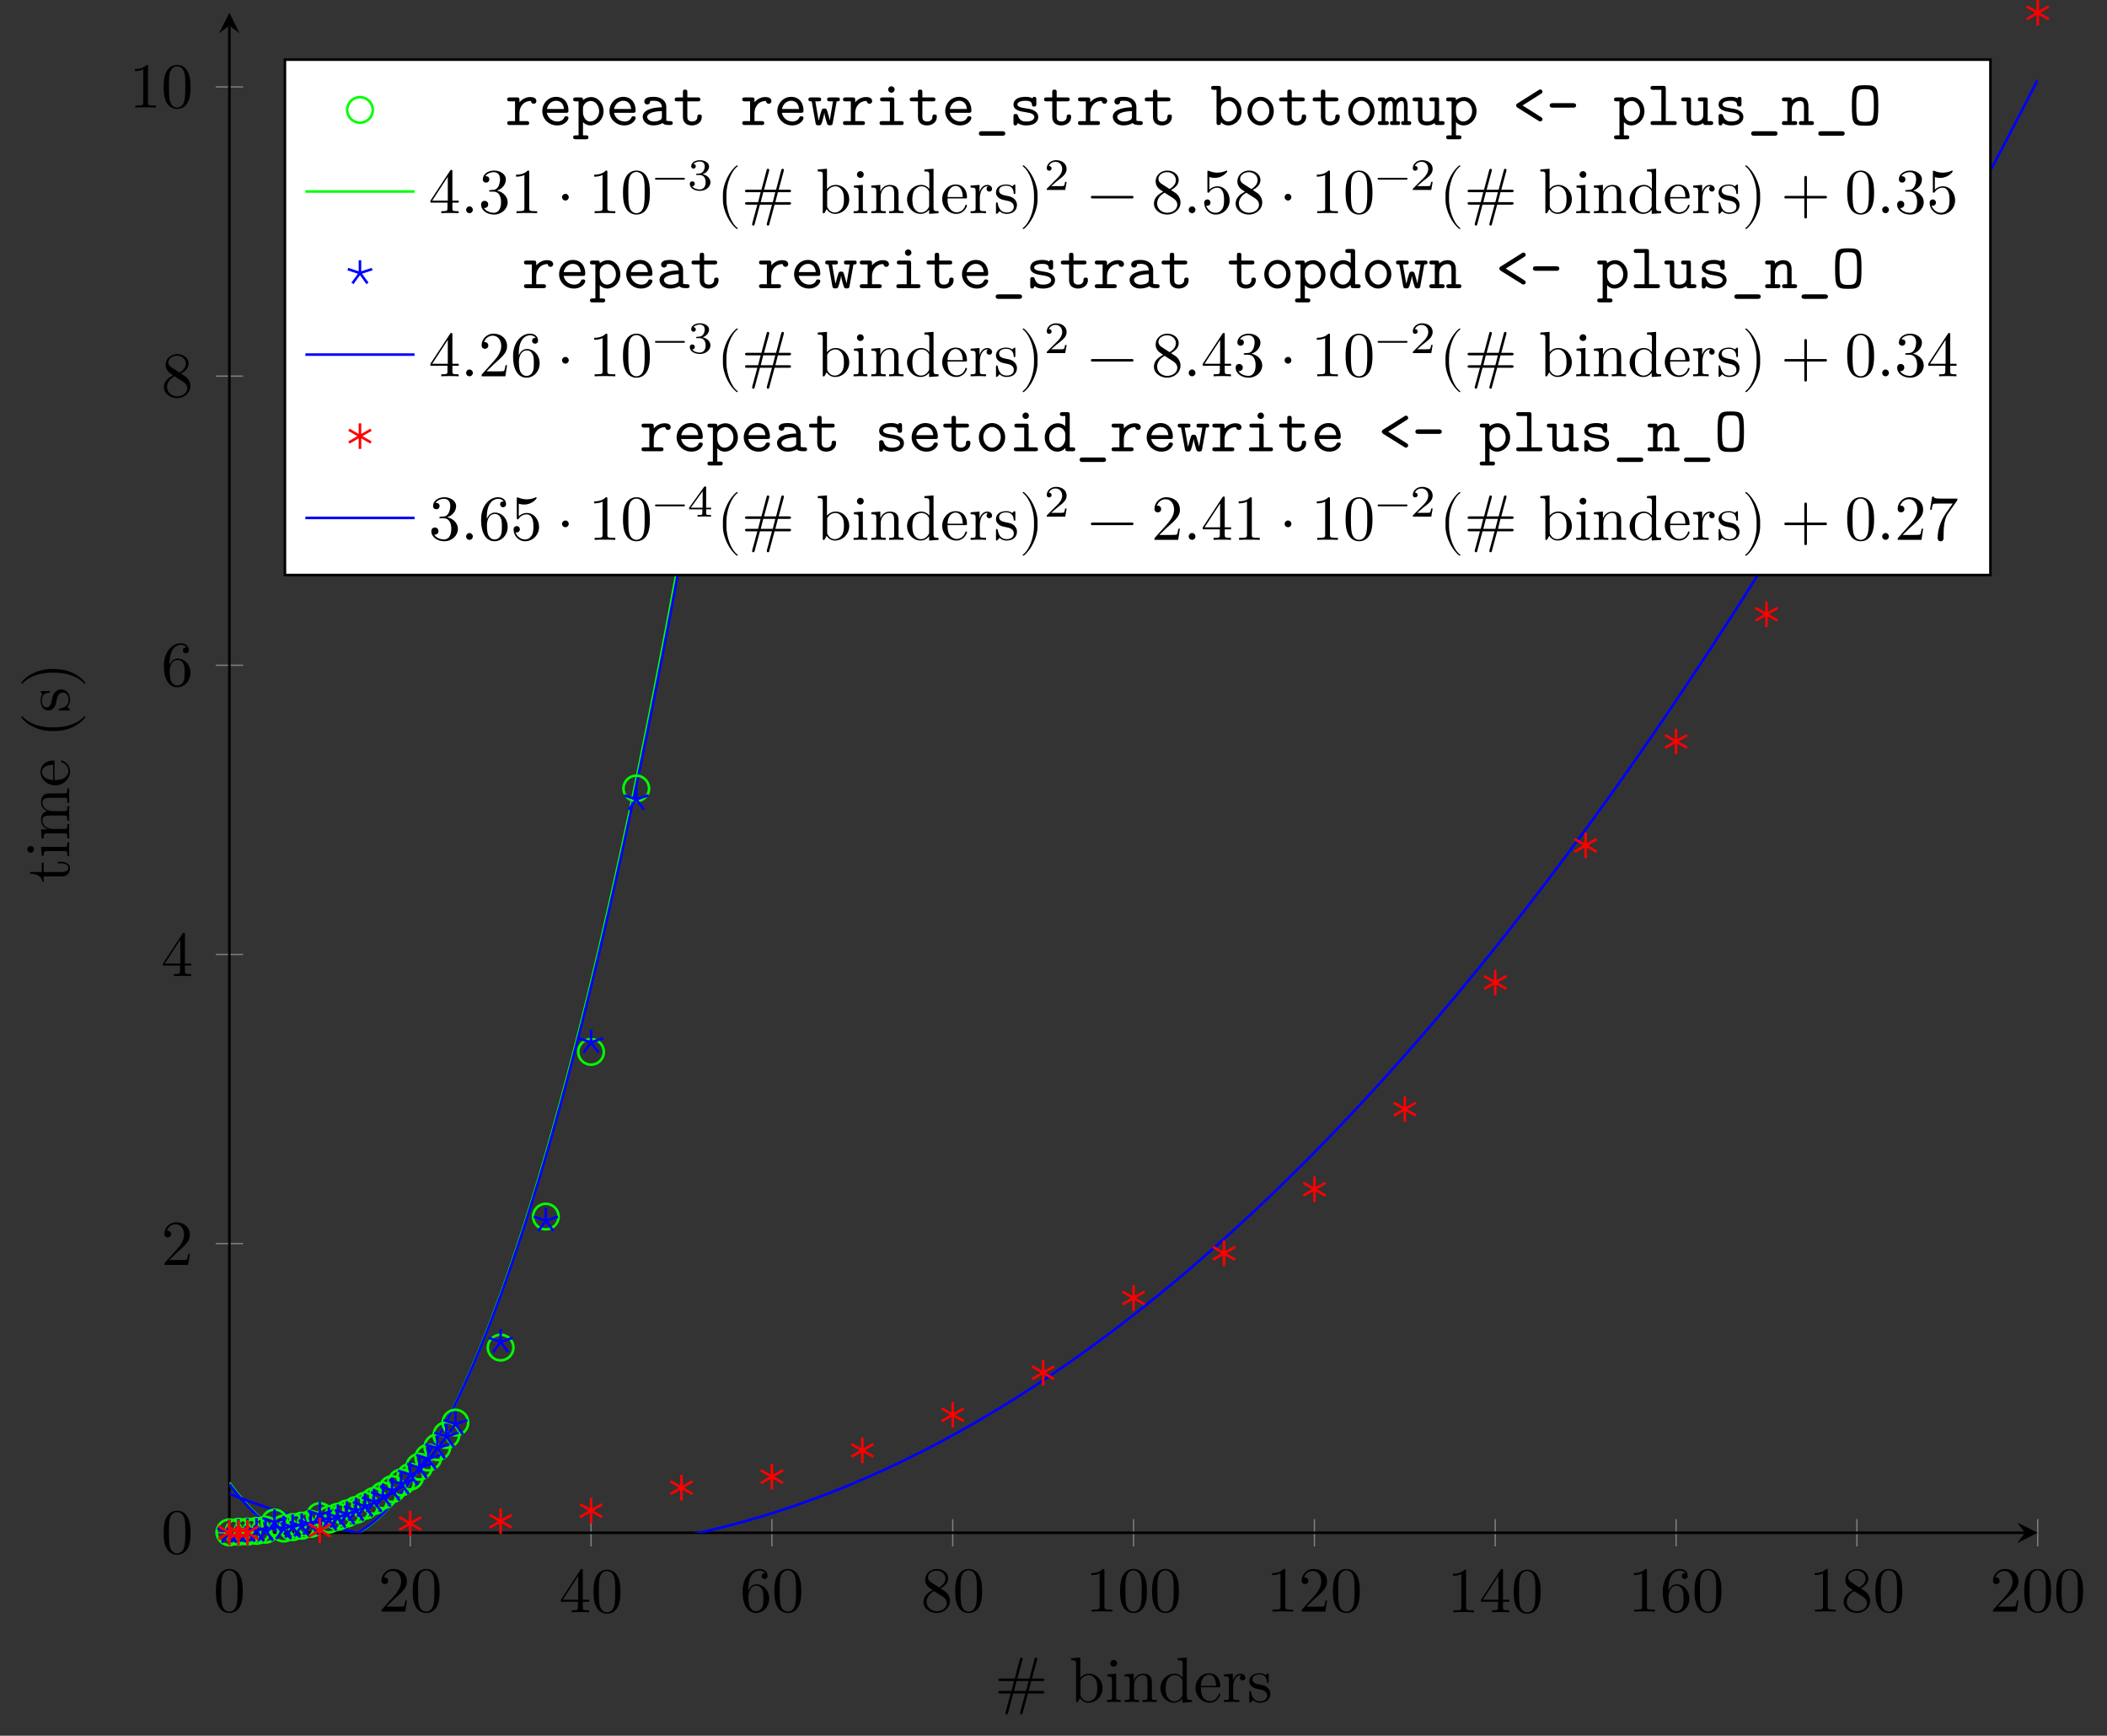 <?xml version="1.0" encoding="UTF-8"?>
<svg xmlns="http://www.w3.org/2000/svg" xmlns:xlink="http://www.w3.org/1999/xlink" width="328.216pt" height="270.406pt" viewBox="0 0 328.216 270.406" version="1.1">
<rect x="0" y="0" width="328.216" height="270.406" fill="#333333" stroke="none"/>
<defs>
<g>
<symbol overflow="visible" id="glyph0-0">
<path style="stroke:none;" d=""/>
</symbol>
<symbol overflow="visible" id="glyph0-1">
<path style="stroke:none;" d="M 4.578 -3.188 C 4.578 -3.984 4.531 -4.781 4.188 -5.516 C 3.734 -6.484 2.906 -6.641 2.5 -6.641 C 1.891 -6.641 1.172 -6.375 0.75 -5.453 C 0.438 -4.766 0.391 -3.984 0.391 -3.188 C 0.391 -2.438 0.422 -1.547 0.844 -0.781 C 1.266 0.016 2 0.219 2.484 0.219 C 3.016 0.219 3.781 0.016 4.219 -0.938 C 4.531 -1.625 4.578 -2.406 4.578 -3.188 Z M 3.766 -3.312 C 3.766 -2.562 3.766 -1.891 3.656 -1.25 C 3.5 -0.297 2.938 0 2.484 0 C 2.094 0 1.5 -0.25 1.328 -1.203 C 1.219 -1.797 1.219 -2.719 1.219 -3.312 C 1.219 -3.953 1.219 -4.609 1.297 -5.141 C 1.484 -6.328 2.234 -6.422 2.484 -6.422 C 2.812 -6.422 3.469 -6.234 3.656 -5.25 C 3.766 -4.688 3.766 -3.938 3.766 -3.312 Z M 3.766 -3.312 "/>
</symbol>
<symbol overflow="visible" id="glyph0-2">
<path style="stroke:none;" d="M 4.469 -1.734 L 4.234 -1.734 C 4.172 -1.438 4.109 -1 4 -0.844 C 3.938 -0.766 3.281 -0.766 3.062 -0.766 L 1.266 -0.766 L 2.328 -1.797 C 3.875 -3.172 4.469 -3.703 4.469 -4.703 C 4.469 -5.844 3.578 -6.641 2.359 -6.641 C 1.234 -6.641 0.5 -5.719 0.5 -4.828 C 0.5 -4.281 1 -4.281 1.031 -4.281 C 1.203 -4.281 1.547 -4.391 1.547 -4.812 C 1.547 -5.062 1.359 -5.328 1.016 -5.328 C 0.938 -5.328 0.922 -5.328 0.891 -5.312 C 1.109 -5.969 1.656 -6.328 2.234 -6.328 C 3.141 -6.328 3.562 -5.516 3.562 -4.703 C 3.562 -3.906 3.078 -3.125 2.516 -2.5 L 0.609 -0.375 C 0.5 -0.266 0.5 -0.234 0.5 0 L 4.203 0 Z M 4.469 -1.734 "/>
</symbol>
<symbol overflow="visible" id="glyph0-3">
<path style="stroke:none;" d="M 4.688 -1.641 L 4.688 -1.953 L 3.703 -1.953 L 3.703 -6.484 C 3.703 -6.688 3.703 -6.75 3.531 -6.75 C 3.453 -6.75 3.422 -6.75 3.344 -6.625 L 0.281 -1.953 L 0.281 -1.641 L 2.938 -1.641 L 2.938 -0.781 C 2.938 -0.422 2.906 -0.312 2.172 -0.312 L 1.969 -0.312 L 1.969 0 C 2.375 -0.031 2.891 -0.031 3.312 -0.031 C 3.734 -0.031 4.25 -0.031 4.672 0 L 4.672 -0.312 L 4.453 -0.312 C 3.719 -0.312 3.703 -0.422 3.703 -0.781 L 3.703 -1.641 Z M 2.984 -1.953 L 0.562 -1.953 L 2.984 -5.672 Z M 2.984 -1.953 "/>
</symbol>
<symbol overflow="visible" id="glyph0-4">
<path style="stroke:none;" d="M 4.562 -2.031 C 4.562 -3.297 3.672 -4.25 2.562 -4.25 C 1.891 -4.25 1.516 -3.75 1.312 -3.266 L 1.312 -3.516 C 1.312 -6.031 2.547 -6.391 3.062 -6.391 C 3.297 -6.391 3.719 -6.328 3.938 -5.984 C 3.781 -5.984 3.391 -5.984 3.391 -5.547 C 3.391 -5.234 3.625 -5.078 3.844 -5.078 C 4 -5.078 4.312 -5.172 4.312 -5.562 C 4.312 -6.156 3.875 -6.641 3.047 -6.641 C 1.766 -6.641 0.422 -5.359 0.422 -3.156 C 0.422 -0.484 1.578 0.219 2.5 0.219 C 3.609 0.219 4.562 -0.719 4.562 -2.031 Z M 3.656 -2.047 C 3.656 -1.562 3.656 -1.062 3.484 -0.703 C 3.188 -0.109 2.734 -0.062 2.5 -0.062 C 1.875 -0.062 1.578 -0.656 1.516 -0.812 C 1.328 -1.281 1.328 -2.078 1.328 -2.25 C 1.328 -3.031 1.656 -4.031 2.547 -4.031 C 2.719 -4.031 3.172 -4.031 3.484 -3.406 C 3.656 -3.047 3.656 -2.531 3.656 -2.047 Z M 3.656 -2.047 "/>
</symbol>
<symbol overflow="visible" id="glyph0-5">
<path style="stroke:none;" d="M 4.562 -1.672 C 4.562 -2.031 4.453 -2.484 4.062 -2.906 C 3.875 -3.109 3.719 -3.203 3.078 -3.609 C 3.797 -3.984 4.281 -4.5 4.281 -5.156 C 4.281 -6.078 3.406 -6.641 2.5 -6.641 C 1.5 -6.641 0.688 -5.906 0.688 -4.969 C 0.688 -4.797 0.703 -4.344 1.125 -3.875 C 1.234 -3.766 1.609 -3.516 1.859 -3.344 C 1.281 -3.047 0.422 -2.5 0.422 -1.5 C 0.422 -0.453 1.438 0.219 2.484 0.219 C 3.609 0.219 4.562 -0.609 4.562 -1.672 Z M 3.844 -5.156 C 3.844 -4.578 3.453 -4.109 2.859 -3.766 L 1.625 -4.562 C 1.172 -4.859 1.125 -5.188 1.125 -5.359 C 1.125 -5.969 1.781 -6.391 2.484 -6.391 C 3.203 -6.391 3.844 -5.875 3.844 -5.156 Z M 4.062 -1.312 C 4.062 -0.578 3.312 -0.062 2.5 -0.062 C 1.641 -0.062 0.922 -0.672 0.922 -1.5 C 0.922 -2.078 1.234 -2.719 2.078 -3.188 L 3.312 -2.406 C 3.594 -2.219 4.062 -1.922 4.062 -1.312 Z M 4.062 -1.312 "/>
</symbol>
<symbol overflow="visible" id="glyph0-6">
<path style="stroke:none;" d="M 4.172 0 L 4.172 -0.312 L 3.859 -0.312 C 2.953 -0.312 2.938 -0.422 2.938 -0.781 L 2.938 -6.375 C 2.938 -6.625 2.938 -6.641 2.703 -6.641 C 2.078 -6 1.203 -6 0.891 -6 L 0.891 -5.688 C 1.094 -5.688 1.672 -5.688 2.188 -5.953 L 2.188 -0.781 C 2.188 -0.422 2.156 -0.312 1.266 -0.312 L 0.953 -0.312 L 0.953 0 C 1.297 -0.031 2.156 -0.031 2.562 -0.031 C 2.953 -0.031 3.828 -0.031 4.172 0 Z M 4.172 0 "/>
</symbol>
<symbol overflow="visible" id="glyph0-7">
<path style="stroke:none;" d="M 1.906 -0.531 C 1.906 -0.812 1.672 -1.062 1.391 -1.062 C 1.094 -1.062 0.859 -0.812 0.859 -0.531 C 0.859 -0.234 1.094 0 1.391 0 C 1.672 0 1.906 -0.234 1.906 -0.531 Z M 1.906 -0.531 "/>
</symbol>
<symbol overflow="visible" id="glyph0-8">
<path style="stroke:none;" d="M 4.562 -1.703 C 4.562 -2.516 3.922 -3.297 2.891 -3.516 C 3.703 -3.781 4.281 -4.469 4.281 -5.266 C 4.281 -6.078 3.406 -6.641 2.453 -6.641 C 1.453 -6.641 0.688 -6.047 0.688 -5.281 C 0.688 -4.953 0.906 -4.766 1.203 -4.766 C 1.5 -4.766 1.703 -4.984 1.703 -5.281 C 1.703 -5.766 1.234 -5.766 1.094 -5.766 C 1.391 -6.266 2.047 -6.391 2.406 -6.391 C 2.828 -6.391 3.375 -6.172 3.375 -5.281 C 3.375 -5.156 3.344 -4.578 3.094 -4.141 C 2.797 -3.656 2.453 -3.625 2.203 -3.625 C 2.125 -3.609 1.891 -3.594 1.812 -3.594 C 1.734 -3.578 1.672 -3.562 1.672 -3.469 C 1.672 -3.359 1.734 -3.359 1.906 -3.359 L 2.344 -3.359 C 3.156 -3.359 3.531 -2.688 3.531 -1.703 C 3.531 -0.344 2.844 -0.062 2.406 -0.062 C 1.969 -0.062 1.219 -0.234 0.875 -0.812 C 1.219 -0.766 1.531 -0.984 1.531 -1.359 C 1.531 -1.719 1.266 -1.922 0.984 -1.922 C 0.734 -1.922 0.422 -1.781 0.422 -1.344 C 0.422 -0.438 1.344 0.219 2.438 0.219 C 3.656 0.219 4.562 -0.688 4.562 -1.703 Z M 4.562 -1.703 "/>
</symbol>
<symbol overflow="visible" id="glyph0-9">
<path style="stroke:none;" d="M 1.906 -2.5 C 1.906 -2.781 1.672 -3.016 1.391 -3.016 C 1.094 -3.016 0.859 -2.781 0.859 -2.5 C 0.859 -2.203 1.094 -1.969 1.391 -1.969 C 1.672 -1.969 1.906 -2.203 1.906 -2.5 Z M 1.906 -2.5 "/>
</symbol>
<symbol overflow="visible" id="glyph0-10">
<path style="stroke:none;" d="M 3.312 2.375 C 3.312 2.344 3.297 2.312 3.266 2.297 C 2.234 1.516 1.547 -0.484 1.547 -2.078 L 1.547 -2.906 C 1.547 -4.5 2.234 -6.5 3.266 -7.281 C 3.297 -7.297 3.312 -7.328 3.312 -7.359 C 3.312 -7.406 3.266 -7.453 3.203 -7.453 C 3.188 -7.453 3.172 -7.453 3.156 -7.438 C 2.047 -6.609 1 -4.609 1 -2.906 L 1 -2.078 C 1 -0.375 2.047 1.625 3.156 2.453 C 3.172 2.469 3.188 2.469 3.203 2.469 C 3.266 2.469 3.312 2.422 3.312 2.375 Z M 3.312 2.375 "/>
</symbol>
<symbol overflow="visible" id="glyph0-11">
<path style="stroke:none;" d="M 2.875 -2.078 L 2.875 -2.906 C 2.875 -4.609 1.828 -6.609 0.734 -7.438 C 0.703 -7.453 0.688 -7.453 0.672 -7.453 C 0.625 -7.453 0.562 -7.406 0.562 -7.359 C 0.562 -7.328 0.594 -7.297 0.609 -7.281 C 1.641 -6.5 2.328 -4.5 2.328 -2.906 L 2.328 -2.078 C 2.328 -0.484 1.641 1.516 0.609 2.297 C 0.594 2.312 0.562 2.344 0.562 2.375 C 0.562 2.422 0.625 2.469 0.672 2.469 C 0.688 2.469 0.703 2.469 0.734 2.453 C 1.828 1.625 2.875 -0.375 2.875 -2.078 Z M 2.875 -2.078 "/>
</symbol>
<symbol overflow="visible" id="glyph0-12">
<path style="stroke:none;" d="M 7.203 -2.5 C 7.203 -2.609 7.109 -2.688 7 -2.688 L 0.75 -2.688 C 0.641 -2.688 0.562 -2.609 0.562 -2.5 C 0.562 -2.375 0.641 -2.297 0.75 -2.297 L 7 -2.297 C 7.109 -2.297 7.203 -2.375 7.203 -2.5 Z M 7.203 -2.5 "/>
</symbol>
<symbol overflow="visible" id="glyph0-13">
<path style="stroke:none;" d="M 4.469 -2 C 4.469 -3.188 3.656 -4.188 2.578 -4.188 C 2.109 -4.188 1.672 -4.031 1.312 -3.672 L 1.312 -5.625 C 1.516 -5.562 1.844 -5.5 2.156 -5.5 C 3.391 -5.5 4.094 -6.406 4.094 -6.531 C 4.094 -6.594 4.062 -6.641 3.984 -6.641 C 3.984 -6.641 3.953 -6.641 3.906 -6.609 C 3.703 -6.516 3.219 -6.312 2.547 -6.312 C 2.156 -6.312 1.688 -6.391 1.219 -6.594 C 1.141 -6.625 1.109 -6.625 1.109 -6.625 C 1 -6.625 1 -6.547 1 -6.391 L 1 -3.438 C 1 -3.266 1 -3.188 1.141 -3.188 C 1.219 -3.188 1.234 -3.203 1.281 -3.266 C 1.391 -3.422 1.75 -3.969 2.562 -3.969 C 3.078 -3.969 3.328 -3.516 3.406 -3.328 C 3.562 -2.953 3.594 -2.578 3.594 -2.078 C 3.594 -1.719 3.594 -1.125 3.344 -0.703 C 3.109 -0.312 2.734 -0.062 2.281 -0.062 C 1.562 -0.062 0.984 -0.594 0.812 -1.172 C 0.844 -1.172 0.875 -1.156 0.984 -1.156 C 1.312 -1.156 1.484 -1.406 1.484 -1.641 C 1.484 -1.891 1.312 -2.141 0.984 -2.141 C 0.844 -2.141 0.5 -2.062 0.5 -1.609 C 0.5 -0.75 1.188 0.219 2.297 0.219 C 3.453 0.219 4.469 -0.734 4.469 -2 Z M 4.469 -2 "/>
</symbol>
<symbol overflow="visible" id="glyph0-14">
<path style="stroke:none;" d="M 7.203 -2.5 C 7.203 -2.609 7.109 -2.688 7 -2.688 L 4.078 -2.688 L 4.078 -5.609 C 4.078 -5.719 3.984 -5.812 3.875 -5.812 C 3.766 -5.812 3.672 -5.719 3.672 -5.609 L 3.672 -2.688 L 0.75 -2.688 C 0.641 -2.688 0.562 -2.609 0.562 -2.5 C 0.562 -2.375 0.641 -2.297 0.75 -2.297 L 3.672 -2.297 L 3.672 0.625 C 3.672 0.734 3.766 0.828 3.875 0.828 C 3.984 0.828 4.078 0.734 4.078 0.625 L 4.078 -2.297 L 7 -2.297 C 7.109 -2.297 7.203 -2.375 7.203 -2.5 Z M 7.203 -2.5 "/>
</symbol>
<symbol overflow="visible" id="glyph0-15">
<path style="stroke:none;" d="M 4.828 -6.422 L 2.406 -6.422 C 1.203 -6.422 1.172 -6.547 1.141 -6.734 L 0.891 -6.734 L 0.562 -4.688 L 0.812 -4.688 C 0.844 -4.844 0.922 -5.469 1.062 -5.594 C 1.125 -5.656 1.906 -5.656 2.031 -5.656 L 4.094 -5.656 L 2.984 -4.078 C 2.078 -2.734 1.75 -1.344 1.75 -0.328 C 1.75 -0.234 1.75 0.219 2.219 0.219 C 2.672 0.219 2.672 -0.234 2.672 -0.328 L 2.672 -0.844 C 2.672 -1.391 2.703 -1.938 2.781 -2.469 C 2.828 -2.703 2.953 -3.562 3.406 -4.172 L 4.75 -6.078 C 4.828 -6.188 4.828 -6.203 4.828 -6.422 Z M 4.828 -6.422 "/>
</symbol>
<symbol overflow="visible" id="glyph1-0">
<path style="stroke:none;" d=""/>
</symbol>
<symbol overflow="visible" id="glyph1-1">
<path style="stroke:none;" d="M 7.734 -1.531 C 7.734 -1.719 7.547 -1.719 7.391 -1.719 L 5.297 -1.719 L 5.688 -3.266 L 7.391 -3.266 C 7.547 -3.266 7.734 -3.266 7.734 -3.453 C 7.734 -3.656 7.547 -3.656 7.406 -3.656 L 5.812 -3.656 L 6.594 -6.547 C 6.594 -6.562 6.625 -6.672 6.625 -6.719 C 6.625 -6.828 6.547 -6.922 6.438 -6.922 C 6.266 -6.922 6.234 -6.781 6.203 -6.672 L 5.406 -3.656 L 3.531 -3.656 L 4.312 -6.547 C 4.312 -6.562 4.344 -6.672 4.344 -6.719 C 4.344 -6.828 4.25 -6.922 4.141 -6.922 C 3.984 -6.922 3.953 -6.781 3.922 -6.672 L 3.125 -3.656 L 0.891 -3.656 C 0.75 -3.656 0.562 -3.656 0.562 -3.453 C 0.562 -3.266 0.75 -3.266 0.891 -3.266 L 3 -3.266 L 2.609 -1.719 L 0.891 -1.719 C 0.75 -1.719 0.562 -1.719 0.562 -1.531 C 0.562 -1.328 0.75 -1.328 0.891 -1.328 L 2.484 -1.328 L 1.703 1.562 C 1.688 1.578 1.672 1.688 1.672 1.734 C 1.672 1.844 1.75 1.938 1.859 1.938 C 2.031 1.938 2.047 1.797 2.078 1.688 L 2.891 -1.328 L 4.766 -1.328 L 3.984 1.562 C 3.984 1.578 3.953 1.688 3.953 1.734 C 3.953 1.844 4.031 1.938 4.141 1.938 C 4.312 1.938 4.344 1.797 4.359 1.688 L 5.172 -1.328 L 7.406 -1.328 C 7.547 -1.328 7.734 -1.328 7.734 -1.531 Z M 5.281 -3.266 L 4.891 -1.719 L 3.016 -1.719 L 3.406 -3.266 Z M 5.281 -3.266 "/>
</symbol>
<symbol overflow="visible" id="glyph1-2">
<path style="stroke:none;" d="M 5.188 -2.156 C 5.188 -3.422 4.219 -4.406 3.078 -4.406 C 2.297 -4.406 1.875 -3.938 1.719 -3.766 L 1.719 -6.922 L 0.281 -6.812 L 0.281 -6.5 C 0.984 -6.5 1.062 -6.438 1.062 -5.938 L 1.062 0 L 1.312 0 L 1.672 -0.625 C 1.812 -0.391 2.234 0.109 2.969 0.109 C 4.156 0.109 5.188 -0.875 5.188 -2.156 Z M 4.359 -2.156 C 4.359 -1.797 4.344 -1.203 4.062 -0.75 C 3.844 -0.438 3.469 -0.109 2.938 -0.109 C 2.484 -0.109 2.125 -0.344 1.891 -0.719 C 1.75 -0.922 1.75 -0.953 1.75 -1.141 L 1.75 -3.188 C 1.75 -3.375 1.75 -3.391 1.859 -3.547 C 2.25 -4.109 2.797 -4.188 3.031 -4.188 C 3.484 -4.188 3.844 -3.922 4.078 -3.547 C 4.344 -3.141 4.359 -2.578 4.359 -2.156 Z M 4.359 -2.156 "/>
</symbol>
<symbol overflow="visible" id="glyph1-3">
<path style="stroke:none;" d="M 2.469 0 L 2.469 -0.312 C 1.797 -0.312 1.766 -0.359 1.766 -0.75 L 1.766 -4.406 L 0.375 -4.297 L 0.375 -3.984 C 1.016 -3.984 1.109 -3.922 1.109 -3.438 L 1.109 -0.75 C 1.109 -0.312 1 -0.312 0.328 -0.312 L 0.328 0 L 1.422 -0.031 C 1.781 -0.031 2.125 -0.016 2.469 0 Z M 1.906 -6.016 C 1.906 -6.297 1.688 -6.547 1.391 -6.547 C 1.047 -6.547 0.844 -6.266 0.844 -6.016 C 0.844 -5.75 1.078 -5.5 1.375 -5.5 C 1.719 -5.5 1.906 -5.766 1.906 -6.016 Z M 1.906 -6.016 "/>
</symbol>
<symbol overflow="visible" id="glyph1-4">
<path style="stroke:none;" d="M 5.328 0 L 5.328 -0.312 C 4.812 -0.312 4.562 -0.312 4.562 -0.609 L 4.562 -2.516 C 4.562 -3.375 4.562 -3.672 4.25 -4.031 C 4.109 -4.203 3.781 -4.406 3.203 -4.406 C 2.469 -4.406 2 -3.984 1.719 -3.359 L 1.719 -4.406 L 0.312 -4.297 L 0.312 -3.984 C 1.016 -3.984 1.094 -3.922 1.094 -3.422 L 1.094 -0.75 C 1.094 -0.312 0.984 -0.312 0.312 -0.312 L 0.312 0 L 1.453 -0.031 L 2.562 0 L 2.562 -0.312 C 1.891 -0.312 1.781 -0.312 1.781 -0.75 L 1.781 -2.594 C 1.781 -3.625 2.5 -4.188 3.125 -4.188 C 3.766 -4.188 3.875 -3.656 3.875 -3.078 L 3.875 -0.75 C 3.875 -0.312 3.766 -0.312 3.094 -0.312 L 3.094 0 L 4.219 -0.031 Z M 5.328 0 "/>
</symbol>
<symbol overflow="visible" id="glyph1-5">
<path style="stroke:none;" d="M 5.25 0 L 5.25 -0.312 C 4.562 -0.312 4.469 -0.375 4.469 -0.875 L 4.469 -6.922 L 3.047 -6.812 L 3.047 -6.5 C 3.734 -6.5 3.812 -6.438 3.812 -5.938 L 3.812 -3.781 C 3.531 -4.141 3.094 -4.406 2.562 -4.406 C 1.391 -4.406 0.344 -3.422 0.344 -2.141 C 0.344 -0.875 1.312 0.109 2.453 0.109 C 3.094 0.109 3.531 -0.234 3.781 -0.547 L 3.781 0.109 Z M 3.781 -1.172 C 3.781 -1 3.781 -0.984 3.672 -0.812 C 3.375 -0.328 2.938 -0.109 2.5 -0.109 C 2.047 -0.109 1.688 -0.375 1.453 -0.75 C 1.203 -1.156 1.172 -1.719 1.172 -2.141 C 1.172 -2.5 1.188 -3.094 1.469 -3.547 C 1.688 -3.859 2.062 -4.188 2.609 -4.188 C 2.953 -4.188 3.375 -4.031 3.672 -3.594 C 3.781 -3.422 3.781 -3.406 3.781 -3.219 Z M 3.781 -1.172 "/>
</symbol>
<symbol overflow="visible" id="glyph1-6">
<path style="stroke:none;" d="M 4.141 -1.188 C 4.141 -1.281 4.062 -1.312 4 -1.312 C 3.922 -1.312 3.891 -1.25 3.875 -1.172 C 3.531 -0.141 2.625 -0.141 2.531 -0.141 C 2.031 -0.141 1.641 -0.438 1.406 -0.812 C 1.109 -1.281 1.109 -1.938 1.109 -2.297 L 3.891 -2.297 C 4.109 -2.297 4.141 -2.297 4.141 -2.516 C 4.141 -3.5 3.594 -4.469 2.359 -4.469 C 1.203 -4.469 0.281 -3.438 0.281 -2.188 C 0.281 -0.859 1.328 0.109 2.469 0.109 C 3.688 0.109 4.141 -1 4.141 -1.188 Z M 3.484 -2.516 L 1.109 -2.516 C 1.172 -4 2.016 -4.25 2.359 -4.25 C 3.375 -4.25 3.484 -2.906 3.484 -2.516 Z M 3.484 -2.516 "/>
</symbol>
<symbol overflow="visible" id="glyph1-7">
<path style="stroke:none;" d="M 3.625 -3.797 C 3.625 -4.109 3.312 -4.406 2.891 -4.406 C 2.156 -4.406 1.797 -3.734 1.672 -3.312 L 1.672 -4.406 L 0.281 -4.297 L 0.281 -3.984 C 0.984 -3.984 1.062 -3.922 1.062 -3.422 L 1.062 -0.75 C 1.062 -0.312 0.953 -0.312 0.281 -0.312 L 0.281 0 L 1.422 -0.031 C 1.812 -0.031 2.281 -0.031 2.688 0 L 2.688 -0.312 L 2.469 -0.312 C 1.734 -0.312 1.719 -0.422 1.719 -0.781 L 1.719 -2.312 C 1.719 -3.297 2.141 -4.188 2.891 -4.188 C 2.953 -4.188 2.984 -4.188 3 -4.172 C 2.969 -4.172 2.766 -4.047 2.766 -3.781 C 2.766 -3.516 2.984 -3.359 3.203 -3.359 C 3.375 -3.359 3.625 -3.484 3.625 -3.797 Z M 3.625 -3.797 "/>
</symbol>
<symbol overflow="visible" id="glyph1-8">
<path style="stroke:none;" d="M 3.594 -1.281 C 3.594 -1.797 3.297 -2.109 3.172 -2.219 C 2.844 -2.547 2.453 -2.625 2.031 -2.703 C 1.469 -2.812 0.812 -2.938 0.812 -3.516 C 0.812 -3.875 1.062 -4.281 1.922 -4.281 C 3.016 -4.281 3.078 -3.375 3.094 -3.078 C 3.094 -2.984 3.203 -2.984 3.203 -2.984 C 3.344 -2.984 3.344 -3.031 3.344 -3.219 L 3.344 -4.234 C 3.344 -4.391 3.344 -4.469 3.234 -4.469 C 3.188 -4.469 3.156 -4.469 3.031 -4.344 C 3 -4.312 2.906 -4.219 2.859 -4.188 C 2.484 -4.469 2.078 -4.469 1.922 -4.469 C 0.703 -4.469 0.328 -3.797 0.328 -3.234 C 0.328 -2.891 0.484 -2.609 0.75 -2.391 C 1.078 -2.141 1.359 -2.078 2.078 -1.938 C 2.297 -1.891 3.109 -1.734 3.109 -1.016 C 3.109 -0.516 2.766 -0.109 1.984 -0.109 C 1.141 -0.109 0.781 -0.672 0.594 -1.531 C 0.562 -1.656 0.562 -1.688 0.453 -1.688 C 0.328 -1.688 0.328 -1.625 0.328 -1.453 L 0.328 -0.125 C 0.328 0.047 0.328 0.109 0.438 0.109 C 0.484 0.109 0.5 0.094 0.688 -0.094 C 0.703 -0.109 0.703 -0.125 0.891 -0.312 C 1.328 0.094 1.781 0.109 1.984 0.109 C 3.125 0.109 3.594 -0.562 3.594 -1.281 Z M 3.594 -1.281 "/>
</symbol>
<symbol overflow="visible" id="glyph2-0">
<path style="stroke:none;" d=""/>
</symbol>
<symbol overflow="visible" id="glyph2-1">
<path style="stroke:none;" d="M -1.234 -3.312 L -1.797 -3.312 L -1.797 -3.062 L -1.25 -3.062 C -0.516 -3.062 -0.141 -2.766 -0.141 -2.391 C -0.141 -1.719 -1.047 -1.719 -1.219 -1.719 L -3.984 -1.719 L -3.984 -3.156 L -4.297 -3.156 L -4.297 -1.719 L -6.125 -1.719 L -6.125 -1.469 C -5.312 -1.469 -4.25 -1.172 -4.203 -0.188 L -3.984 -0.188 L -3.984 -1.031 L -1.234 -1.031 C -0.016 -1.031 0.109 -1.969 0.109 -2.328 C 0.109 -3.031 -0.594 -3.312 -1.234 -3.312 Z M -1.234 -3.312 "/>
</symbol>
<symbol overflow="visible" id="glyph2-2">
<path style="stroke:none;" d="M 0 -2.469 L -0.312 -2.469 C -0.312 -1.797 -0.359 -1.766 -0.75 -1.766 L -4.406 -1.766 L -4.297 -0.375 L -3.984 -0.375 C -3.984 -1.016 -3.922 -1.109 -3.438 -1.109 L -0.75 -1.109 C -0.312 -1.109 -0.312 -1 -0.312 -0.328 L 0 -0.328 L -0.031 -1.422 C -0.031 -1.781 -0.016 -2.125 0 -2.469 Z M -6.016 -1.906 C -6.297 -1.906 -6.547 -1.688 -6.547 -1.391 C -6.547 -1.047 -6.266 -0.844 -6.016 -0.844 C -5.75 -0.844 -5.5 -1.078 -5.5 -1.375 C -5.5 -1.719 -5.766 -1.906 -6.016 -1.906 Z M -6.016 -1.906 "/>
</symbol>
<symbol overflow="visible" id="glyph2-3">
<path style="stroke:none;" d="M 0 -8.109 L -0.312 -8.109 C -0.312 -7.594 -0.312 -7.344 -0.609 -7.328 L -2.516 -7.328 C -3.375 -7.328 -3.672 -7.328 -4.031 -7.016 C -4.203 -6.875 -4.406 -6.547 -4.406 -5.969 C -4.406 -5.141 -3.812 -4.688 -3.422 -4.531 C -4.297 -4.391 -4.406 -3.656 -4.406 -3.203 C -4.406 -2.469 -3.984 -2 -3.359 -1.719 L -4.406 -1.719 L -4.297 -0.312 L -3.984 -0.312 C -3.984 -1.016 -3.922 -1.094 -3.422 -1.094 L -0.75 -1.094 C -0.312 -1.094 -0.312 -0.984 -0.312 -0.312 L 0 -0.312 L -0.031 -1.453 L 0 -2.562 L -0.312 -2.562 C -0.312 -1.891 -0.312 -1.781 -0.75 -1.781 L -2.594 -1.781 C -3.625 -1.781 -4.188 -2.5 -4.188 -3.125 C -4.188 -3.766 -3.656 -3.875 -3.078 -3.875 L -0.75 -3.875 C -0.312 -3.875 -0.312 -3.766 -0.312 -3.094 L 0 -3.094 L -0.031 -4.219 L 0 -5.328 L -0.312 -5.328 C -0.312 -4.672 -0.312 -4.562 -0.75 -4.562 L -2.594 -4.562 C -3.625 -4.562 -4.188 -5.266 -4.188 -5.906 C -4.188 -6.531 -3.656 -6.641 -3.078 -6.641 L -0.75 -6.641 C -0.312 -6.641 -0.312 -6.531 -0.312 -5.859 L 0 -5.859 L -0.031 -6.984 Z M 0 -8.109 "/>
</symbol>
<symbol overflow="visible" id="glyph2-4">
<path style="stroke:none;" d="M -1.188 -4.141 C -1.281 -4.141 -1.312 -4.062 -1.312 -4 C -1.312 -3.922 -1.25 -3.891 -1.172 -3.875 C -0.141 -3.531 -0.141 -2.625 -0.141 -2.531 C -0.141 -2.031 -0.438 -1.641 -0.812 -1.406 C -1.281 -1.109 -1.938 -1.109 -2.297 -1.109 L -2.297 -3.891 C -2.297 -4.109 -2.297 -4.141 -2.516 -4.141 C -3.5 -4.141 -4.469 -3.594 -4.469 -2.359 C -4.469 -1.203 -3.438 -0.281 -2.188 -0.281 C -0.859 -0.281 0.109 -1.328 0.109 -2.469 C 0.109 -3.688 -1 -4.141 -1.188 -4.141 Z M -2.516 -3.484 L -2.516 -1.109 C -4 -1.172 -4.25 -2.016 -4.25 -2.359 C -4.25 -3.375 -2.906 -3.484 -2.516 -3.484 Z M -2.516 -3.484 "/>
</symbol>
<symbol overflow="visible" id="glyph2-5">
<path style="stroke:none;" d="M 2.391 -3.297 C 2.359 -3.297 2.344 -3.297 2.172 -3.125 C 0.922 -1.891 -0.969 -1.562 -2.5 -1.562 C -4.234 -1.562 -5.969 -1.938 -7.203 -3.172 C -7.328 -3.297 -7.344 -3.297 -7.375 -3.297 C -7.453 -3.297 -7.484 -3.266 -7.484 -3.203 C -7.484 -3.094 -6.797 -2.203 -5.531 -1.609 C -4.438 -1.109 -3.328 -0.984 -2.5 -0.984 C -1.719 -0.984 -0.516 -1.094 0.625 -1.641 C 1.844 -2.25 2.5 -3.094 2.5 -3.203 C 2.5 -3.266 2.469 -3.297 2.391 -3.297 Z M 2.391 -3.297 "/>
</symbol>
<symbol overflow="visible" id="glyph2-6">
<path style="stroke:none;" d="M -1.281 -3.594 C -1.797 -3.594 -2.109 -3.297 -2.219 -3.172 C -2.547 -2.844 -2.625 -2.453 -2.703 -2.031 C -2.812 -1.469 -2.938 -0.812 -3.516 -0.812 C -3.875 -0.812 -4.281 -1.062 -4.281 -1.922 C -4.281 -3.016 -3.375 -3.078 -3.078 -3.094 C -2.984 -3.094 -2.984 -3.203 -2.984 -3.203 C -2.984 -3.344 -3.031 -3.344 -3.219 -3.344 L -4.234 -3.344 C -4.391 -3.344 -4.469 -3.344 -4.469 -3.234 C -4.469 -3.188 -4.469 -3.156 -4.344 -3.031 C -4.312 -3 -4.219 -2.906 -4.188 -2.859 C -4.469 -2.484 -4.469 -2.078 -4.469 -1.922 C -4.469 -0.703 -3.797 -0.328 -3.234 -0.328 C -2.891 -0.328 -2.609 -0.484 -2.391 -0.75 C -2.141 -1.078 -2.078 -1.359 -1.938 -2.078 C -1.891 -2.297 -1.734 -3.109 -1.016 -3.109 C -0.516 -3.109 -0.109 -2.766 -0.109 -1.984 C -0.109 -1.141 -0.672 -0.781 -1.531 -0.594 C -1.656 -0.562 -1.688 -0.562 -1.688 -0.453 C -1.688 -0.328 -1.625 -0.328 -1.453 -0.328 L -0.125 -0.328 C 0.047 -0.328 0.109 -0.328 0.109 -0.438 C 0.109 -0.484 0.094 -0.5 -0.094 -0.688 C -0.109 -0.703 -0.125 -0.703 -0.312 -0.891 C 0.094 -1.328 0.109 -1.781 0.109 -1.984 C 0.109 -3.125 -0.562 -3.594 -1.281 -3.594 Z M -1.281 -3.594 "/>
</symbol>
<symbol overflow="visible" id="glyph2-7">
<path style="stroke:none;" d="M -2.5 -2.875 C -3.266 -2.875 -4.469 -2.766 -5.609 -2.219 C -6.828 -1.625 -7.484 -0.766 -7.484 -0.672 C -7.484 -0.609 -7.438 -0.562 -7.375 -0.562 C -7.344 -0.562 -7.328 -0.562 -7.141 -0.75 C -6.156 -1.734 -4.578 -2.297 -2.5 -2.297 C -0.781 -2.297 0.969 -1.938 2.219 -0.703 C 2.344 -0.562 2.359 -0.562 2.391 -0.562 C 2.453 -0.562 2.5 -0.609 2.5 -0.672 C 2.5 -0.766 1.812 -1.672 0.547 -2.25 C -0.547 -2.766 -1.656 -2.875 -2.5 -2.875 Z M -2.5 -2.875 "/>
</symbol>
<symbol overflow="visible" id="glyph3-0">
<path style="stroke:none;" d=""/>
</symbol>
<symbol overflow="visible" id="glyph3-1">
<path style="stroke:none;" d="M 4.859 -3.734 C 4.859 -3.938 4.734 -4.359 3.906 -4.359 C 3.406 -4.359 2.766 -4.172 2.219 -3.547 L 2.219 -3.891 C 2.219 -4.203 2.156 -4.297 1.812 -4.297 L 0.719 -4.297 C 0.562 -4.297 0.312 -4.297 0.312 -4 C 0.312 -3.688 0.562 -3.688 0.719 -3.688 L 1.531 -3.688 L 1.531 -0.609 L 0.719 -0.609 C 0.562 -0.609 0.312 -0.609 0.312 -0.312 C 0.312 0 0.562 0 0.719 0 L 3.312 0 C 3.469 0 3.734 0 3.734 -0.297 C 3.734 -0.609 3.469 -0.609 3.312 -0.609 L 2.219 -0.609 L 2.219 -1.859 C 2.219 -2.797 2.797 -3.75 4 -3.75 C 4.016 -3.516 4.188 -3.312 4.438 -3.312 C 4.656 -3.312 4.859 -3.469 4.859 -3.734 Z M 4.859 -3.734 "/>
</symbol>
<symbol overflow="visible" id="glyph3-2">
<path style="stroke:none;" d="M 4.625 -1.094 C 4.625 -1.359 4.344 -1.359 4.281 -1.359 C 4.094 -1.359 4.016 -1.328 3.953 -1.141 C 3.734 -0.641 3.188 -0.547 2.906 -0.547 C 2.156 -0.547 1.422 -1.047 1.25 -1.906 L 4.234 -1.906 C 4.438 -1.906 4.625 -1.906 4.625 -2.266 C 4.625 -3.406 3.984 -4.391 2.688 -4.391 C 1.5 -4.391 0.547 -3.391 0.547 -2.156 C 0.547 -0.953 1.562 0.062 2.844 0.062 C 4.156 0.062 4.625 -0.844 4.625 -1.094 Z M 3.922 -2.5 L 1.266 -2.5 C 1.406 -3.234 2 -3.781 2.688 -3.781 C 3.203 -3.781 3.828 -3.531 3.922 -2.5 Z M 3.922 -2.5 "/>
</symbol>
<symbol overflow="visible" id="glyph3-3">
<path style="stroke:none;" d="M 4.859 -2.156 C 4.859 -3.375 3.984 -4.359 2.922 -4.359 C 2.438 -4.359 2 -4.172 1.656 -3.875 C 1.656 -4.156 1.641 -4.297 1.25 -4.297 L 0.531 -4.297 C 0.375 -4.297 0.125 -4.297 0.125 -3.984 C 0.125 -3.688 0.375 -3.688 0.516 -3.688 L 0.969 -3.688 L 0.969 1.609 L 0.531 1.609 C 0.375 1.609 0.125 1.609 0.125 1.906 C 0.125 2.219 0.375 2.219 0.516 2.219 L 2.109 2.219 C 2.25 2.219 2.5 2.219 2.5 1.906 C 2.5 1.609 2.25 1.609 2.094 1.609 L 1.656 1.609 L 1.656 -0.453 C 2.062 -0.031 2.5 0.062 2.812 0.062 C 3.891 0.062 4.859 -0.891 4.859 -2.156 Z M 4.172 -2.156 C 4.172 -1.203 3.484 -0.547 2.781 -0.547 C 2 -0.547 1.656 -1.422 1.656 -1.906 L 1.656 -2.625 C 1.656 -3.219 2.234 -3.75 2.859 -3.75 C 3.594 -3.75 4.172 -3.016 4.172 -2.156 Z M 4.172 -2.156 "/>
</symbol>
<symbol overflow="visible" id="glyph3-4">
<path style="stroke:none;" d="M 5.172 -0.312 C 5.172 -0.609 4.922 -0.609 4.781 -0.609 C 4.359 -0.609 4.25 -0.656 4.172 -0.688 L 4.172 -2.844 C 4.172 -3.547 3.641 -4.391 2.203 -4.391 C 1.781 -4.391 0.75 -4.391 0.75 -3.656 C 0.75 -3.359 0.969 -3.203 1.203 -3.203 C 1.359 -3.203 1.641 -3.297 1.641 -3.656 C 1.641 -3.734 1.656 -3.75 1.859 -3.766 C 2 -3.781 2.125 -3.781 2.219 -3.781 C 2.969 -3.781 3.484 -3.469 3.484 -2.766 C 1.719 -2.734 0.5 -2.234 0.5 -1.281 C 0.5 -0.594 1.125 0.062 2.141 0.062 C 2.516 0.062 3.125 -0.016 3.594 -0.312 C 3.812 -0.016 4.297 0 4.672 0 C 4.953 0 5.172 0 5.172 -0.312 Z M 3.484 -1.328 C 3.484 -1.109 3.484 -0.891 3.094 -0.719 C 2.734 -0.547 2.297 -0.547 2.219 -0.547 C 1.594 -0.547 1.188 -0.891 1.188 -1.281 C 1.188 -1.766 2.047 -2.141 3.484 -2.172 Z M 3.484 -1.328 "/>
</symbol>
<symbol overflow="visible" id="glyph3-5">
<path style="stroke:none;" d="M 4.469 -1.25 C 4.469 -1.438 4.469 -1.641 4.125 -1.641 C 3.797 -1.641 3.781 -1.438 3.781 -1.266 C 3.781 -0.641 3.203 -0.547 2.984 -0.547 C 2.219 -0.547 2.219 -1.062 2.219 -1.312 L 2.219 -3.688 L 3.844 -3.688 C 4 -3.688 4.25 -3.688 4.25 -3.984 C 4.25 -4.297 4 -4.297 3.844 -4.297 L 2.219 -4.297 L 2.219 -5.109 C 2.219 -5.297 2.219 -5.516 1.875 -5.516 C 1.531 -5.516 1.531 -5.312 1.531 -5.109 L 1.531 -4.297 L 0.656 -4.297 C 0.5 -4.297 0.25 -4.297 0.25 -3.984 C 0.25 -3.688 0.5 -3.688 0.641 -3.688 L 1.531 -3.688 L 1.531 -1.25 C 1.531 -0.297 2.203 0.062 2.938 0.062 C 3.672 0.062 4.469 -0.375 4.469 -1.25 Z M 4.469 -1.25 "/>
</symbol>
<symbol overflow="visible" id="glyph3-6">
<path style="stroke:none;" d="M 5.062 -4 C 5.062 -4.297 4.828 -4.297 4.641 -4.297 L 3.5 -4.297 C 3.312 -4.297 3.078 -4.297 3.078 -4 C 3.078 -3.688 3.312 -3.688 3.5 -3.688 L 3.984 -3.688 L 3.484 -0.719 C 3.438 -0.984 3.312 -1.438 3.188 -1.844 C 3.016 -2.469 2.984 -2.578 2.625 -2.578 C 2.531 -2.578 2.344 -2.578 2.234 -2.359 C 2.203 -2.297 1.797 -0.922 1.766 -0.719 L 1.75 -0.719 L 1.234 -3.688 L 1.719 -3.688 C 1.906 -3.688 2.141 -3.688 2.141 -3.984 C 2.141 -4.297 1.906 -4.297 1.719 -4.297 L 0.578 -4.297 C 0.406 -4.297 0.156 -4.297 0.156 -4 C 0.156 -3.688 0.375 -3.688 0.672 -3.688 L 1.266 -0.344 C 1.312 -0.109 1.328 0.047 1.734 0.047 C 2.141 0.047 2.156 -0.047 2.344 -0.656 C 2.594 -1.531 2.609 -1.672 2.625 -1.891 L 2.641 -1.891 C 2.688 -1.375 3.062 -0.203 3.094 -0.125 C 3.219 0.047 3.406 0.047 3.516 0.047 C 3.891 0.047 3.922 -0.125 3.953 -0.344 L 4.562 -3.688 C 4.859 -3.688 5.062 -3.688 5.062 -4 Z M 5.062 -4 "/>
</symbol>
<symbol overflow="visible" id="glyph3-7">
<path style="stroke:none;" d="M 4.531 -0.297 C 4.531 -0.609 4.281 -0.609 4.125 -0.609 L 3.078 -0.609 L 3.078 -3.891 C 3.078 -4.203 3.016 -4.297 2.688 -4.297 L 1.266 -4.297 C 1.109 -4.297 0.859 -4.297 0.859 -4 C 0.859 -3.688 1.109 -3.688 1.266 -3.688 L 2.391 -3.688 L 2.391 -0.609 L 1.188 -0.609 C 1.031 -0.609 0.781 -0.609 0.781 -0.297 C 0.781 0 1.031 0 1.188 0 L 4.125 0 C 4.281 0 4.531 0 4.531 -0.297 Z M 3.125 -5.531 C 3.125 -5.812 2.906 -6.031 2.625 -6.031 C 2.344 -6.031 2.125 -5.812 2.125 -5.531 C 2.125 -5.25 2.344 -5.031 2.625 -5.031 C 2.906 -5.031 3.125 -5.25 3.125 -5.531 Z M 3.125 -5.531 "/>
</symbol>
<symbol overflow="visible" id="glyph3-8">
<path style="stroke:none;" d="M 4.672 1.312 C 4.672 0.969 4.312 0.969 4.203 0.969 L 1.031 0.969 C 0.906 0.969 0.562 0.969 0.562 1.312 C 0.562 1.672 0.906 1.672 1.031 1.672 L 4.203 1.672 C 4.312 1.672 4.672 1.672 4.672 1.312 Z M 4.672 1.312 "/>
</symbol>
<symbol overflow="visible" id="glyph3-9">
<path style="stroke:none;" d="M 4.578 -1.25 C 4.578 -2.281 3.297 -2.5 2.969 -2.547 L 2.297 -2.656 C 2 -2.703 1.328 -2.828 1.328 -3.203 C 1.328 -3.469 1.641 -3.781 2.594 -3.781 C 3.422 -3.781 3.562 -3.484 3.594 -3.219 C 3.594 -3.047 3.625 -2.875 3.922 -2.875 C 4.281 -2.875 4.281 -3.094 4.281 -3.297 L 4.281 -3.984 C 4.281 -4.141 4.281 -4.391 3.984 -4.391 C 3.734 -4.391 3.703 -4.25 3.672 -4.172 C 3.234 -4.391 2.797 -4.391 2.609 -4.391 C 0.953 -4.391 0.719 -3.562 0.719 -3.203 C 0.719 -2.297 1.766 -2.125 2.688 -1.984 C 3.172 -1.906 3.969 -1.781 3.969 -1.25 C 3.969 -0.875 3.594 -0.547 2.688 -0.547 C 2.219 -0.547 1.672 -0.656 1.422 -1.438 C 1.359 -1.609 1.328 -1.719 1.062 -1.719 C 0.719 -1.719 0.719 -1.516 0.719 -1.312 L 0.719 -0.344 C 0.719 -0.188 0.719 0.062 1.016 0.062 C 1.109 0.062 1.266 0.047 1.391 -0.312 C 1.875 0.047 2.406 0.062 2.688 0.062 C 4.25 0.062 4.578 -0.766 4.578 -1.25 Z M 4.578 -1.25 "/>
</symbol>
<symbol overflow="visible" id="glyph3-10">
<path style="stroke:none;" d="M 4.859 -2.156 C 4.859 -3.375 3.984 -4.359 2.922 -4.359 C 2.438 -4.359 2 -4.172 1.656 -3.875 L 1.656 -5.688 C 1.656 -5.984 1.594 -6.094 1.25 -6.094 L 0.531 -6.094 C 0.375 -6.094 0.125 -6.094 0.125 -5.781 C 0.125 -5.484 0.375 -5.484 0.516 -5.484 L 0.969 -5.484 L 0.969 -0.406 C 0.969 -0.203 0.969 0 1.312 0 C 1.656 0 1.656 -0.203 1.656 -0.453 C 2.062 -0.031 2.5 0.062 2.812 0.062 C 3.891 0.062 4.859 -0.891 4.859 -2.156 Z M 4.172 -2.156 C 4.172 -1.203 3.484 -0.547 2.781 -0.547 C 2 -0.547 1.656 -1.422 1.656 -1.906 L 1.656 -2.625 C 1.656 -3.219 2.234 -3.75 2.859 -3.75 C 3.594 -3.75 4.172 -3.016 4.172 -2.156 Z M 4.172 -2.156 "/>
</symbol>
<symbol overflow="visible" id="glyph3-11">
<path style="stroke:none;" d="M 4.656 -2.156 C 4.656 -3.406 3.734 -4.391 2.609 -4.391 C 1.5 -4.391 0.562 -3.406 0.562 -2.156 C 0.562 -0.891 1.516 0.062 2.609 0.062 C 3.703 0.062 4.656 -0.891 4.656 -2.156 Z M 3.969 -2.219 C 3.969 -1.297 3.344 -0.547 2.609 -0.547 C 1.875 -0.547 1.25 -1.297 1.25 -2.219 C 1.25 -3.125 1.906 -3.781 2.609 -3.781 C 3.328 -3.781 3.969 -3.125 3.969 -2.219 Z M 3.969 -2.219 "/>
</symbol>
<symbol overflow="visible" id="glyph3-12">
<path style="stroke:none;" d="M 5.141 -0.297 C 5.141 -0.609 4.938 -0.609 4.578 -0.609 L 4.578 -3.016 C 4.578 -3.219 4.578 -4.359 3.688 -4.359 C 3.391 -4.359 2.984 -4.234 2.703 -3.844 C 2.547 -4.172 2.266 -4.359 1.938 -4.359 C 1.625 -4.359 1.328 -4.219 1.094 -4 C 1.062 -4.297 0.875 -4.297 0.688 -4.297 L 0.375 -4.297 C 0.219 -4.297 -0.047 -4.297 -0.047 -4 C -0.047 -3.688 0.172 -3.688 0.531 -3.688 L 0.531 -0.609 C 0.172 -0.609 -0.047 -0.609 -0.047 -0.297 C -0.047 0 0.234 0 0.375 0 L 1.25 0 C 1.391 0 1.656 0 1.656 -0.297 C 1.656 -0.609 1.453 -0.609 1.094 -0.609 L 1.094 -2.391 C 1.094 -3.281 1.5 -3.75 1.906 -3.75 C 2.141 -3.75 2.266 -3.578 2.266 -2.938 L 2.266 -0.609 C 2.078 -0.609 1.828 -0.609 1.828 -0.297 C 1.828 0 2.109 0 2.25 0 L 2.984 0 C 3.141 0 3.406 0 3.406 -0.297 C 3.406 -0.609 3.188 -0.609 2.828 -0.609 L 2.828 -2.391 C 2.828 -3.281 3.234 -3.75 3.656 -3.75 C 3.875 -3.75 4.016 -3.578 4.016 -2.938 L 4.016 -0.609 C 3.828 -0.609 3.578 -0.609 3.578 -0.297 C 3.578 0 3.844 0 3.984 0 L 4.734 0 C 4.891 0 5.141 0 5.141 -0.297 Z M 5.141 -0.297 "/>
</symbol>
<symbol overflow="visible" id="glyph3-13">
<path style="stroke:none;" d="M 5.109 -0.312 C 5.109 -0.609 4.844 -0.609 4.703 -0.609 L 4.25 -0.609 L 4.25 -3.891 C 4.25 -4.203 4.203 -4.297 3.859 -4.297 L 3.125 -4.297 C 2.969 -4.297 2.719 -4.297 2.719 -3.984 C 2.719 -3.688 2.984 -3.688 3.125 -3.688 L 3.562 -3.688 L 3.562 -1.562 C 3.562 -0.672 2.766 -0.547 2.438 -0.547 C 1.656 -0.547 1.656 -0.875 1.656 -1.203 L 1.656 -3.891 C 1.656 -4.203 1.594 -4.297 1.25 -4.297 L 0.531 -4.297 C 0.375 -4.297 0.125 -4.297 0.125 -3.984 C 0.125 -3.688 0.375 -3.688 0.516 -3.688 L 0.969 -3.688 L 0.969 -1.141 C 0.969 -0.172 1.656 0.062 2.375 0.062 C 2.797 0.062 3.203 -0.047 3.562 -0.312 C 3.578 0 3.781 0 3.969 0 L 4.688 0 C 4.859 0 5.109 0 5.109 -0.312 Z M 5.109 -0.312 "/>
</symbol>
<symbol overflow="visible" id="glyph3-14">
<path style="stroke:none;" d="M 4.672 -0.906 C 4.672 -1.094 4.531 -1.172 4.422 -1.25 L 1.562 -3.047 L 4.422 -4.859 C 4.531 -4.922 4.672 -5 4.672 -5.188 C 4.672 -5.422 4.469 -5.547 4.312 -5.547 C 4.234 -5.547 4.203 -5.531 4.062 -5.438 L 0.781 -3.375 C 0.688 -3.312 0.562 -3.234 0.562 -3.047 C 0.562 -2.922 0.641 -2.812 0.734 -2.734 L 4.062 -0.656 C 4.203 -0.562 4.234 -0.562 4.312 -0.562 C 4.469 -0.562 4.672 -0.672 4.672 -0.906 Z M 4.672 -0.906 "/>
</symbol>
<symbol overflow="visible" id="glyph3-15">
<path style="stroke:none;" d="M 4.672 -3.047 C 4.672 -3.406 4.312 -3.406 4.203 -3.406 L 1.031 -3.406 C 0.906 -3.406 0.562 -3.406 0.562 -3.047 C 0.562 -2.703 0.906 -2.703 1.031 -2.703 L 4.203 -2.703 C 4.312 -2.703 4.672 -2.703 4.672 -3.047 Z M 4.672 -3.047 "/>
</symbol>
<symbol overflow="visible" id="glyph3-16">
<path style="stroke:none;" d="M 4.656 -0.297 C 4.656 -0.609 4.422 -0.609 4.25 -0.609 L 2.953 -0.609 L 2.953 -5.688 C 2.953 -5.984 2.906 -6.094 2.562 -6.094 L 0.984 -6.094 C 0.828 -6.094 0.578 -6.094 0.578 -5.781 C 0.578 -5.484 0.844 -5.484 0.984 -5.484 L 2.266 -5.484 L 2.266 -0.609 L 0.984 -0.609 C 0.828 -0.609 0.578 -0.609 0.578 -0.297 C 0.578 0 0.844 0 0.984 0 L 4.25 0 C 4.406 0 4.656 0 4.656 -0.297 Z M 4.656 -0.297 "/>
</symbol>
<symbol overflow="visible" id="glyph3-17">
<path style="stroke:none;" d="M 5.109 -0.297 C 5.109 -0.609 4.859 -0.609 4.688 -0.609 L 4.25 -0.609 L 4.25 -2.922 C 4.25 -3.922 3.75 -4.359 2.953 -4.359 C 2.297 -4.359 1.844 -4.016 1.656 -3.828 C 1.656 -4.141 1.656 -4.297 1.25 -4.297 L 0.531 -4.297 C 0.375 -4.297 0.125 -4.297 0.125 -3.984 C 0.125 -3.688 0.375 -3.688 0.516 -3.688 L 0.969 -3.688 L 0.969 -0.609 L 0.531 -0.609 C 0.375 -0.609 0.125 -0.609 0.125 -0.297 C 0.125 0 0.375 0 0.516 0 L 2.109 0 C 2.25 0 2.5 0 2.5 -0.297 C 2.5 -0.609 2.25 -0.609 2.094 -0.609 L 1.656 -0.609 L 1.656 -2.375 C 1.656 -3.375 2.391 -3.75 2.906 -3.75 C 3.422 -3.75 3.562 -3.469 3.562 -2.875 L 3.562 -0.609 L 3.188 -0.609 C 3.016 -0.609 2.766 -0.609 2.766 -0.297 C 2.766 0 3.047 0 3.188 0 L 4.703 0 C 4.844 0 5.109 0 5.109 -0.297 Z M 5.109 -0.297 "/>
</symbol>
<symbol overflow="visible" id="glyph3-18">
<path style="stroke:none;" d="M 4.672 -3.047 C 4.672 -5.922 4.453 -6.203 2.609 -6.203 C 0.766 -6.203 0.562 -5.938 0.562 -3.047 C 0.562 -0.156 0.766 0.109 2.609 0.109 C 4.453 0.109 4.672 -0.156 4.672 -3.047 Z M 3.984 -3.125 C 3.984 -2.516 3.984 -1.797 3.875 -1.266 C 3.766 -0.703 3.5 -0.5 2.609 -0.5 C 1.734 -0.5 1.484 -0.703 1.359 -1.203 C 1.25 -1.719 1.25 -2.578 1.25 -3.125 C 1.25 -3.75 1.25 -4.422 1.359 -4.891 C 1.484 -5.469 1.797 -5.594 2.609 -5.594 C 3.359 -5.594 3.703 -5.5 3.859 -4.953 C 3.984 -4.484 3.984 -3.734 3.984 -3.125 Z M 3.984 -3.125 "/>
</symbol>
<symbol overflow="visible" id="glyph3-19">
<path style="stroke:none;" d="M 5.109 -0.312 C 5.109 -0.609 4.844 -0.609 4.703 -0.609 L 4.25 -0.609 L 4.25 -5.688 C 4.25 -5.984 4.203 -6.094 3.859 -6.094 L 3.125 -6.094 C 2.969 -6.094 2.719 -6.094 2.719 -5.781 C 2.719 -5.484 2.984 -5.484 3.125 -5.484 L 3.562 -5.484 L 3.562 -3.906 C 3.234 -4.203 2.828 -4.359 2.406 -4.359 C 1.312 -4.359 0.359 -3.406 0.359 -2.141 C 0.359 -0.906 1.25 0.062 2.312 0.062 C 2.875 0.062 3.297 -0.203 3.562 -0.5 C 3.562 -0.141 3.562 0 3.969 0 L 4.688 0 C 4.859 0 5.109 0 5.109 -0.312 Z M 3.562 -1.938 C 3.562 -1.375 3.125 -0.547 2.359 -0.547 C 1.641 -0.547 1.047 -1.25 1.047 -2.141 C 1.047 -3.094 1.75 -3.75 2.438 -3.75 C 3.078 -3.75 3.562 -3.188 3.562 -2.641 Z M 3.562 -1.938 "/>
</symbol>
<symbol overflow="visible" id="glyph4-0">
<path style="stroke:none;" d=""/>
</symbol>
<symbol overflow="visible" id="glyph4-1">
<path style="stroke:none;" d="M 5.047 -1.75 C 5.047 -1.828 4.984 -1.891 4.906 -1.891 L 0.531 -1.891 C 0.453 -1.891 0.391 -1.828 0.391 -1.75 C 0.391 -1.672 0.453 -1.609 0.531 -1.609 L 4.906 -1.609 C 4.984 -1.609 5.047 -1.672 5.047 -1.75 Z M 5.047 -1.75 "/>
</symbol>
<symbol overflow="visible" id="glyph4-2">
<path style="stroke:none;" d="M 3.594 -1.203 C 3.594 -1.75 3.141 -2.297 2.375 -2.453 C 3.109 -2.719 3.375 -3.25 3.375 -3.672 C 3.375 -4.219 2.734 -4.641 1.969 -4.641 C 1.188 -4.641 0.594 -4.266 0.594 -3.703 C 0.594 -3.469 0.75 -3.328 0.953 -3.328 C 1.172 -3.328 1.312 -3.5 1.312 -3.688 C 1.312 -3.891 1.172 -4.031 0.953 -4.047 C 1.203 -4.359 1.688 -4.438 1.938 -4.438 C 2.25 -4.438 2.703 -4.281 2.703 -3.672 C 2.703 -3.375 2.594 -3.062 2.422 -2.844 C 2.188 -2.578 1.984 -2.562 1.641 -2.547 C 1.469 -2.531 1.453 -2.531 1.422 -2.516 C 1.422 -2.516 1.344 -2.5 1.344 -2.438 C 1.344 -2.328 1.406 -2.328 1.531 -2.328 L 1.906 -2.328 C 2.453 -2.328 2.844 -1.953 2.844 -1.203 C 2.844 -0.344 2.344 -0.078 1.938 -0.078 C 1.656 -0.078 1.047 -0.156 0.75 -0.578 C 1.078 -0.594 1.156 -0.812 1.156 -0.969 C 1.156 -1.188 0.984 -1.344 0.766 -1.344 C 0.578 -1.344 0.375 -1.234 0.375 -0.938 C 0.375 -0.281 1.109 0.141 1.953 0.141 C 2.922 0.141 3.594 -0.516 3.594 -1.203 Z M 3.594 -1.203 "/>
</symbol>
<symbol overflow="visible" id="glyph4-3">
<path style="stroke:none;" d="M 3.531 -1.266 L 3.297 -1.266 C 3.266 -1.125 3.203 -0.703 3.109 -0.641 C 3.047 -0.594 2.516 -0.594 2.422 -0.594 L 1.125 -0.594 C 1.859 -1.25 2.109 -1.438 2.531 -1.766 C 3.047 -2.172 3.531 -2.609 3.531 -3.281 C 3.531 -4.125 2.781 -4.641 1.891 -4.641 C 1.031 -4.641 0.438 -4.031 0.438 -3.391 C 0.438 -3.031 0.734 -3 0.812 -3 C 0.984 -3 1.188 -3.109 1.188 -3.359 C 1.188 -3.5 1.125 -3.734 0.766 -3.734 C 0.984 -4.234 1.453 -4.391 1.781 -4.391 C 2.484 -4.391 2.844 -3.844 2.844 -3.281 C 2.844 -2.672 2.422 -2.188 2.188 -1.938 L 0.516 -0.266 C 0.438 -0.203 0.438 -0.203 0.438 0 L 3.312 0 Z M 3.531 -1.266 "/>
</symbol>
<symbol overflow="visible" id="glyph4-4">
<path style="stroke:none;" d="M 3.688 -1.141 L 3.688 -1.391 L 2.922 -1.391 L 2.922 -4.516 C 2.922 -4.656 2.922 -4.703 2.766 -4.703 C 2.688 -4.703 2.656 -4.703 2.578 -4.609 L 0.266 -1.391 L 0.266 -1.141 L 2.328 -1.141 L 2.328 -0.578 C 2.328 -0.328 2.328 -0.25 1.766 -0.25 L 1.578 -0.25 L 1.578 0 L 2.625 -0.031 L 3.672 0 L 3.672 -0.25 L 3.484 -0.25 C 2.922 -0.25 2.922 -0.328 2.922 -0.578 L 2.922 -1.141 Z M 2.375 -1.391 L 0.531 -1.391 L 2.375 -3.953 Z M 2.375 -1.391 "/>
</symbol>
</g>
<clipPath id="clip1">
  <path d="M 35.73 79 L 112 79 L 112 238.789 L 35.73 238.789 Z M 35.73 79 "/>
</clipPath>
<clipPath id="clip2">
  <path d="M 35.73 80 L 112 80 L 112 238.789 L 35.73 238.789 Z M 35.73 80 "/>
</clipPath>
<clipPath id="clip3">
  <path d="M 35.73 6 L 317.426 6 L 317.426 238.789 L 35.73 238.789 Z M 35.73 6 "/>
</clipPath>
</defs>
<g id="surface1">
<path style="fill:none;stroke-width:0.199;stroke-linecap:butt;stroke-linejoin:miter;stroke:rgb(50%,50%,50%);stroke-opacity:1;stroke-miterlimit:10;" d="M -0.002 -2.125 L -0.002 2.125 M 28.17 -2.125 L 28.17 2.125 M 56.338 -2.125 L 56.338 2.125 M 84.51 -2.125 L 84.51 2.125 M 112.678 -2.125 L 112.678 2.125 M 140.846 -2.125 L 140.846 2.125 M 169.018 -2.125 L 169.018 2.125 M 197.186 -2.125 L 197.186 2.125 M 225.358 -2.125 L 225.358 2.125 M 253.526 -2.125 L 253.526 2.125 M 281.694 -2.125 L 281.694 2.125 " transform="matrix(1,0,0,-1,35.732,238.789)"/>
<path style="fill:none;stroke-width:0.199;stroke-linecap:butt;stroke-linejoin:miter;stroke:rgb(50%,50%,50%);stroke-opacity:1;stroke-miterlimit:10;" d="M -2.127 -0 L 2.127 -0 M -2.127 45.051 L 2.127 45.051 M -2.127 90.098 L 2.127 90.098 M -2.127 135.148 L 2.127 135.148 M -2.127 180.195 L 2.127 180.195 M -2.127 225.246 L 2.127 225.246 " transform="matrix(1,0,0,-1,35.732,238.789)"/>
<path style="fill:none;stroke-width:0.399;stroke-linecap:butt;stroke-linejoin:miter;stroke:rgb(0%,0%,0%);stroke-opacity:1;stroke-miterlimit:10;" d="M -0.002 -0 L 279.702 -0 " transform="matrix(1,0,0,-1,35.732,238.789)"/>
<path style=" stroke:none;fill-rule:nonzero;fill:rgb(0%,0%,0%);fill-opacity:1;" d="M 317.426 238.789 L 314.238 237.195 L 315.434 238.789 L 314.238 240.383 "/>
<path style="fill:none;stroke-width:0.399;stroke-linecap:butt;stroke-linejoin:miter;stroke:rgb(0%,0%,0%);stroke-opacity:1;stroke-miterlimit:10;" d="M -0.002 -0 L -0.002 234.809 " transform="matrix(1,0,0,-1,35.732,238.789)"/>
<path style=" stroke:none;fill-rule:nonzero;fill:rgb(0%,0%,0%);fill-opacity:1;" d="M 35.73 1.988 L 34.137 5.176 L 35.73 3.98 L 37.324 5.176 "/>
<g style="fill:rgb(0%,0%,0%);fill-opacity:1;">
  <use xlink:href="#glyph0-1" x="33.241" y="251.07"/>
</g>
<g style="fill:rgb(0%,0%,0%);fill-opacity:1;">
  <use xlink:href="#glyph0-2" x="58.92" y="251.07"/>
  <use xlink:href="#glyph0-1" x="63.901" y="251.07"/>
</g>
<g style="fill:rgb(0%,0%,0%);fill-opacity:1;">
  <use xlink:href="#glyph0-3" x="87.089" y="251.18"/>
  <use xlink:href="#glyph0-1" x="92.07" y="251.18"/>
</g>
<g style="fill:rgb(0%,0%,0%);fill-opacity:1;">
  <use xlink:href="#glyph0-4" x="115.258" y="251.07"/>
  <use xlink:href="#glyph0-1" x="120.239" y="251.07"/>
</g>
<g style="fill:rgb(0%,0%,0%);fill-opacity:1;">
  <use xlink:href="#glyph0-5" x="143.427" y="251.07"/>
  <use xlink:href="#glyph0-1" x="148.408" y="251.07"/>
</g>
<g style="fill:rgb(0%,0%,0%);fill-opacity:1;">
  <use xlink:href="#glyph0-6" x="169.106" y="251.07"/>
  <use xlink:href="#glyph0-1" x="174.087" y="251.07"/>
  <use xlink:href="#glyph0-1" x="179.069" y="251.07"/>
</g>
<g style="fill:rgb(0%,0%,0%);fill-opacity:1;">
  <use xlink:href="#glyph0-6" x="197.275" y="251.07"/>
  <use xlink:href="#glyph0-2" x="202.256" y="251.07"/>
  <use xlink:href="#glyph0-1" x="207.238" y="251.07"/>
</g>
<g style="fill:rgb(0%,0%,0%);fill-opacity:1;">
  <use xlink:href="#glyph0-6" x="225.444" y="251.18"/>
  <use xlink:href="#glyph0-3" x="230.425" y="251.18"/>
  <use xlink:href="#glyph0-1" x="235.407" y="251.18"/>
</g>
<g style="fill:rgb(0%,0%,0%);fill-opacity:1;">
  <use xlink:href="#glyph0-6" x="253.613" y="251.07"/>
  <use xlink:href="#glyph0-4" x="258.594" y="251.07"/>
  <use xlink:href="#glyph0-1" x="263.576" y="251.07"/>
</g>
<g style="fill:rgb(0%,0%,0%);fill-opacity:1;">
  <use xlink:href="#glyph0-6" x="281.783" y="251.07"/>
  <use xlink:href="#glyph0-5" x="286.764" y="251.07"/>
  <use xlink:href="#glyph0-1" x="291.746" y="251.07"/>
</g>
<g style="fill:rgb(0%,0%,0%);fill-opacity:1;">
  <use xlink:href="#glyph0-2" x="309.952" y="251.07"/>
  <use xlink:href="#glyph0-1" x="314.933" y="251.07"/>
  <use xlink:href="#glyph0-1" x="319.915" y="251.07"/>
</g>
<g style="fill:rgb(0%,0%,0%);fill-opacity:1;">
  <use xlink:href="#glyph0-1" x="25.104" y="241.997"/>
</g>
<g style="fill:rgb(0%,0%,0%);fill-opacity:1;">
  <use xlink:href="#glyph0-2" x="25.104" y="197.058"/>
</g>
<g style="fill:rgb(0%,0%,0%);fill-opacity:1;">
  <use xlink:href="#glyph0-3" x="25.104" y="152.064"/>
</g>
<g style="fill:rgb(0%,0%,0%);fill-opacity:1;">
  <use xlink:href="#glyph0-4" x="25.104" y="106.852"/>
</g>
<g style="fill:rgb(0%,0%,0%);fill-opacity:1;">
  <use xlink:href="#glyph0-5" x="25.104" y="61.803"/>
</g>
<g style="fill:rgb(0%,0%,0%);fill-opacity:1;">
  <use xlink:href="#glyph0-6" x="20.123" y="16.755"/>
  <use xlink:href="#glyph0-1" x="25.104" y="16.755"/>
</g>
<g clip-path="url(#clip1)" clip-rule="nonzero">
<path style="fill:none;stroke-width:0.399;stroke-linecap:butt;stroke-linejoin:miter;stroke:rgb(0%,100%,0%);stroke-opacity:1;stroke-miterlimit:10;" d="M -0.002 7.801 L 0.709 6.848 L 1.424 5.945 L 2.135 5.094 L 2.846 4.289 L 3.557 3.539 L 4.268 2.832 L 4.979 2.18 L 5.69 1.574 L 6.401 1.016 L 7.112 0.512 L 7.827 0.055 L 8.538 -0.352 L 9.248 -0.711 L 9.959 -1.02 L 10.67 -1.277 L 11.381 -1.484 L 12.092 -1.645 L 12.803 -1.754 L 13.514 -1.816 L 14.229 -1.828 L 14.94 -1.789 L 15.651 -1.699 L 16.362 -1.563 L 17.073 -1.375 L 17.784 -1.141 L 18.495 -0.852 L 19.206 -0.52 L 19.916 -0.133 L 20.627 0.301 L 21.342 0.785 L 22.053 1.32 L 22.764 1.902 L 23.475 2.535 L 24.186 3.219 L 24.897 3.949 L 25.608 4.73 L 26.319 5.562 L 27.03 6.441 L 27.745 7.371 L 28.456 8.351 L 29.166 9.379 L 29.877 10.457 L 30.588 11.586 L 31.299 12.766 L 32.01 13.992 L 32.721 15.266 L 33.432 16.594 L 34.143 17.969 L 34.858 19.394 L 35.569 20.867 L 36.28 22.391 L 36.991 23.965 L 37.702 25.59 L 38.413 27.262 L 39.123 28.984 L 39.834 30.754 L 40.545 32.574 L 41.26 34.445 L 41.971 36.367 L 42.682 38.336 L 43.393 40.355 L 44.104 42.426 L 44.815 44.543 L 45.526 46.711 L 46.237 48.93 L 46.948 51.195 L 47.659 53.512 L 48.373 55.875 L 49.084 58.293 L 49.795 60.758 L 50.506 63.269 L 51.217 65.836 L 51.928 68.449 L 52.639 71.113 L 53.35 73.824 L 54.061 76.586 L 54.776 79.398 L 55.487 82.258 L 56.198 85.168 L 56.909 88.129 L 57.62 91.137 L 58.331 94.199 L 59.041 97.305 L 59.752 100.465 L 60.463 103.672 L 61.178 106.93 L 61.889 110.234 L 62.6 113.59 L 63.311 116.996 L 64.022 120.453 L 64.733 123.957 L 65.444 127.512 L 66.155 131.113 L 66.866 134.769 L 67.577 138.473 L 68.291 142.223 L 69.002 146.023 L 69.713 149.875 L 70.424 153.777 " transform="matrix(1,0,0,-1,35.732,238.789)"/>
</g>
<g clip-path="url(#clip2)" clip-rule="nonzero">
<path style="fill:none;stroke-width:0.399;stroke-linecap:butt;stroke-linejoin:miter;stroke:rgb(0%,0%,100%);stroke-opacity:1;stroke-miterlimit:10;" d="M -0.002 7.601 L 0.709 6.668 L 1.424 5.785 L 2.135 4.945 L 2.846 4.16 L 3.557 3.422 L 4.268 2.73 L 4.979 2.09 L 5.69 1.5 L 6.401 0.957 L 7.112 0.465 L 7.827 0.019 L 8.538 -0.379 L 9.248 -0.723 L 9.959 -1.024 L 10.67 -1.27 L 11.381 -1.473 L 12.092 -1.621 L 12.803 -1.727 L 13.514 -1.777 L 14.229 -1.785 L 14.94 -1.738 L 15.651 -1.645 L 16.362 -1.504 L 17.073 -1.313 L 17.784 -1.074 L 18.495 -0.785 L 19.206 -0.445 L 19.916 -0.059 L 20.627 0.379 L 21.342 0.863 L 22.053 1.394 L 22.764 1.976 L 23.475 2.609 L 24.186 3.289 L 24.897 4.019 L 25.608 4.797 L 26.319 5.625 L 27.03 6.5 L 27.745 7.426 L 28.456 8.398 L 29.166 9.422 L 29.877 10.492 L 30.588 11.613 L 31.299 12.785 L 32.01 14.004 L 32.721 15.269 L 33.432 16.586 L 34.143 17.953 L 34.858 19.367 L 35.569 20.828 L 36.28 22.34 L 36.991 23.902 L 37.702 25.512 L 38.413 27.172 L 39.123 28.879 L 39.834 30.637 L 40.545 32.441 L 41.26 34.293 L 41.971 36.199 L 42.682 38.152 L 43.393 40.152 L 44.104 42.203 L 44.815 44.301 L 45.526 46.449 L 46.237 48.644 L 46.948 50.891 L 47.659 53.187 L 48.373 55.531 L 49.084 57.922 L 49.795 60.363 L 50.506 62.855 L 51.217 65.394 L 51.928 67.984 L 52.639 70.621 L 53.35 73.305 L 54.061 76.043 L 54.776 78.824 L 55.487 81.656 L 56.198 84.539 L 56.909 87.473 L 57.62 90.449 L 58.331 93.48 L 59.041 96.555 L 59.752 99.684 L 60.463 102.859 L 61.178 106.082 L 61.889 109.355 L 62.6 112.68 L 63.311 116.051 L 64.022 119.469 L 64.733 122.937 L 65.444 126.457 L 66.155 130.023 L 66.866 133.637 L 67.577 137.305 L 68.291 141.016 L 69.002 144.777 L 69.713 148.59 L 70.424 152.449 " transform="matrix(1,0,0,-1,35.732,238.789)"/>
</g>
<g clip-path="url(#clip3)" clip-rule="nonzero">
<path style="fill:none;stroke-width:0.399;stroke-linecap:butt;stroke-linejoin:miter;stroke:rgb(0%,0%,100%);stroke-opacity:1;stroke-miterlimit:10;" d="M -0.002 6.051 L 2.846 4.984 L 5.69 3.984 L 8.538 3.055 L 11.381 2.191 L 14.229 1.394 L 17.073 0.664 L 19.916 0.004 L 22.764 -0.59 L 25.608 -1.121 L 28.456 -1.582 L 31.299 -1.973 L 34.143 -2.301 L 36.991 -2.559 L 39.834 -2.75 L 42.682 -2.875 L 45.526 -2.934 L 48.373 -2.926 L 51.217 -2.848 L 54.061 -2.707 L 56.909 -2.496 L 59.752 -2.215 L 62.6 -1.871 L 65.444 -1.461 L 68.291 -0.981 L 71.135 -0.434 L 73.979 0.18 L 76.827 0.859 L 79.67 1.609 L 82.518 2.426 L 85.362 3.309 L 88.209 4.258 L 91.053 5.273 L 93.897 6.355 L 96.745 7.508 L 99.588 8.726 L 102.436 10.012 L 105.28 11.363 L 108.127 12.781 L 110.971 14.269 L 113.815 15.824 L 116.663 17.445 L 119.506 19.133 L 122.354 20.887 L 125.198 22.711 L 128.041 24.602 L 130.889 26.559 L 133.733 28.582 L 136.581 30.672 L 139.424 32.832 L 142.272 35.055 L 145.116 37.348 L 147.959 39.707 L 150.807 42.137 L 153.651 44.629 L 156.498 47.191 L 159.342 49.82 L 162.19 52.516 L 165.034 55.277 L 167.877 58.105 L 170.725 61.004 L 173.569 63.969 L 176.416 67 L 179.26 70.098 L 182.108 73.262 L 184.952 76.496 L 187.795 79.797 L 190.643 83.164 L 193.487 86.598 L 196.334 90.098 L 199.178 93.668 L 202.026 97.305 L 204.87 101.008 L 207.713 104.777 L 210.561 108.613 L 213.405 112.516 L 216.252 116.488 L 219.096 120.527 L 221.94 124.633 L 224.788 128.805 L 227.631 133.047 L 230.479 137.355 L 233.323 141.726 L 236.17 146.168 L 239.014 150.68 L 241.858 155.254 L 244.706 159.898 L 247.549 164.605 L 250.397 169.383 L 253.241 174.23 L 256.088 179.141 L 258.932 184.121 L 261.776 189.164 L 264.623 194.277 L 267.467 199.457 L 270.315 204.707 L 273.159 210.019 L 276.006 215.402 L 278.85 220.851 L 281.694 226.367 " transform="matrix(1,0,0,-1,35.732,238.789)"/>
</g>
<path style="fill:none;stroke-width:0.399;stroke-linecap:butt;stroke-linejoin:miter;stroke:rgb(0%,100%,0%);stroke-opacity:1;stroke-miterlimit:10;" d="M 1.991 0.066 C 1.991 1.168 1.1 2.059 -0.002 2.059 C -1.099 2.059 -1.994 1.168 -1.994 0.066 C -1.994 -1.031 -1.099 -1.926 -0.002 -1.926 C 1.1 -1.926 1.991 -1.031 1.991 0.066 Z M 1.991 0.066 " transform="matrix(1,0,0,-1,35.732,238.789)"/>
<path style="fill:none;stroke-width:0.399;stroke-linecap:butt;stroke-linejoin:miter;stroke:rgb(0%,100%,0%);stroke-opacity:1;stroke-miterlimit:10;" d="M 3.401 0.156 C 3.401 1.258 2.51 2.148 1.409 2.148 C 0.307 2.148 -0.584 1.258 -0.584 0.156 C -0.584 -0.941 0.307 -1.836 1.409 -1.836 C 2.51 -1.836 3.401 -0.941 3.401 0.156 Z M 3.401 0.156 " transform="matrix(1,0,0,-1,35.732,238.789)"/>
<path style="fill:none;stroke-width:0.399;stroke-linecap:butt;stroke-linejoin:miter;stroke:rgb(0%,100%,0%);stroke-opacity:1;stroke-miterlimit:10;" d="M 4.811 0.18 C 4.811 1.281 3.916 2.172 2.819 2.172 C 1.717 2.172 0.823 1.281 0.823 0.18 C 0.823 -0.922 1.717 -1.813 2.819 -1.813 C 3.916 -1.813 4.811 -0.922 4.811 0.18 Z M 4.811 0.18 " transform="matrix(1,0,0,-1,35.732,238.789)"/>
<path style="fill:none;stroke-width:0.399;stroke-linecap:butt;stroke-linejoin:miter;stroke:rgb(0%,100%,0%);stroke-opacity:1;stroke-miterlimit:10;" d="M 6.217 0.293 C 6.217 1.394 5.327 2.285 4.225 2.285 C 3.123 2.285 2.233 1.394 2.233 0.293 C 2.233 -0.809 3.123 -1.699 4.225 -1.699 C 5.327 -1.699 6.217 -0.809 6.217 0.293 Z M 6.217 0.293 " transform="matrix(1,0,0,-1,35.732,238.789)"/>
<path style="fill:none;stroke-width:0.399;stroke-linecap:butt;stroke-linejoin:miter;stroke:rgb(0%,100%,0%);stroke-opacity:1;stroke-miterlimit:10;" d="M 7.627 0.473 C 7.627 1.574 6.733 2.465 5.635 2.465 C 4.534 2.465 3.643 1.574 3.643 0.473 C 3.643 -0.629 4.534 -1.52 5.635 -1.52 C 6.733 -1.52 7.627 -0.629 7.627 0.473 Z M 7.627 0.473 " transform="matrix(1,0,0,-1,35.732,238.789)"/>
<path style="fill:none;stroke-width:0.399;stroke-linecap:butt;stroke-linejoin:miter;stroke:rgb(0%,100%,0%);stroke-opacity:1;stroke-miterlimit:10;" d="M 9.034 1.598 C 9.034 2.699 8.143 3.594 7.041 3.594 C 5.944 3.594 5.049 2.699 5.049 1.598 C 5.049 0.5 5.944 -0.395 7.041 -0.395 C 8.143 -0.395 9.034 0.5 9.034 1.598 Z M 9.034 1.598 " transform="matrix(1,0,0,-1,35.732,238.789)"/>
<path style="fill:none;stroke-width:0.399;stroke-linecap:butt;stroke-linejoin:miter;stroke:rgb(0%,100%,0%);stroke-opacity:1;stroke-miterlimit:10;" d="M 10.444 0.652 C 10.444 1.754 9.553 2.644 8.452 2.644 C 7.35 2.644 6.459 1.754 6.459 0.652 C 6.459 -0.445 7.35 -1.34 8.452 -1.34 C 9.553 -1.34 10.444 -0.445 10.444 0.652 Z M 10.444 0.652 " transform="matrix(1,0,0,-1,35.732,238.789)"/>
<path style="fill:none;stroke-width:0.399;stroke-linecap:butt;stroke-linejoin:miter;stroke:rgb(0%,100%,0%);stroke-opacity:1;stroke-miterlimit:10;" d="M 11.85 0.879 C 11.85 1.98 10.959 2.871 9.858 2.871 C 8.76 2.871 7.866 1.98 7.866 0.879 C 7.866 -0.223 8.76 -1.113 9.858 -1.113 C 10.959 -1.113 11.85 -0.223 11.85 0.879 Z M 11.85 0.879 " transform="matrix(1,0,0,-1,35.732,238.789)"/>
<path style="fill:none;stroke-width:0.399;stroke-linecap:butt;stroke-linejoin:miter;stroke:rgb(0%,100%,0%);stroke-opacity:1;stroke-miterlimit:10;" d="M 13.26 1.105 C 13.26 2.203 12.37 3.098 11.268 3.098 C 10.166 3.098 9.276 2.203 9.276 1.105 C 9.276 0.004 10.166 -0.891 11.268 -0.891 C 12.37 -0.891 13.26 0.004 13.26 1.105 Z M 13.26 1.105 " transform="matrix(1,0,0,-1,35.732,238.789)"/>
<path style="fill:none;stroke-width:0.399;stroke-linecap:butt;stroke-linejoin:miter;stroke:rgb(0%,100%,0%);stroke-opacity:1;stroke-miterlimit:10;" d="M 14.67 1.375 C 14.67 2.473 13.776 3.367 12.678 3.367 C 11.577 3.367 10.682 2.473 10.682 1.375 C 10.682 0.273 11.577 -0.617 12.678 -0.617 C 13.776 -0.617 14.67 0.273 14.67 1.375 Z M 14.67 1.375 " transform="matrix(1,0,0,-1,35.732,238.789)"/>
<path style="fill:none;stroke-width:0.399;stroke-linecap:butt;stroke-linejoin:miter;stroke:rgb(0%,100%,0%);stroke-opacity:1;stroke-miterlimit:10;" d="M 16.077 2.613 C 16.077 3.715 15.186 4.605 14.084 4.605 C 12.983 4.605 12.092 3.715 12.092 2.613 C 12.092 1.512 12.983 0.621 14.084 0.621 C 15.186 0.621 16.077 1.512 16.077 2.613 Z M 16.077 2.613 " transform="matrix(1,0,0,-1,35.732,238.789)"/>
<path style="fill:none;stroke-width:0.399;stroke-linecap:butt;stroke-linejoin:miter;stroke:rgb(0%,100%,0%);stroke-opacity:1;stroke-miterlimit:10;" d="M 17.487 2.051 C 17.487 3.148 16.592 4.043 15.495 4.043 C 14.393 4.043 13.502 3.148 13.502 2.051 C 13.502 0.949 14.393 0.059 15.495 0.059 C 16.592 0.059 17.487 0.949 17.487 2.051 Z M 17.487 2.051 " transform="matrix(1,0,0,-1,35.732,238.789)"/>
<path style="fill:none;stroke-width:0.399;stroke-linecap:butt;stroke-linejoin:miter;stroke:rgb(0%,100%,0%);stroke-opacity:1;stroke-miterlimit:10;" d="M 18.893 2.5 C 18.893 3.602 18.002 4.492 16.901 4.492 C 15.803 4.492 14.909 3.602 14.909 2.5 C 14.909 1.398 15.803 0.508 16.901 0.508 C 18.002 0.508 18.893 1.398 18.893 2.5 Z M 18.893 2.5 " transform="matrix(1,0,0,-1,35.732,238.789)"/>
<path style="fill:none;stroke-width:0.399;stroke-linecap:butt;stroke-linejoin:miter;stroke:rgb(0%,100%,0%);stroke-opacity:1;stroke-miterlimit:10;" d="M 20.303 2.996 C 20.303 4.098 19.413 4.988 18.311 4.988 C 17.209 4.988 16.319 4.098 16.319 2.996 C 16.319 1.894 17.209 1.004 18.311 1.004 C 19.413 1.004 20.303 1.894 20.303 2.996 Z M 20.303 2.996 " transform="matrix(1,0,0,-1,35.732,238.789)"/>
<path style="fill:none;stroke-width:0.399;stroke-linecap:butt;stroke-linejoin:miter;stroke:rgb(0%,100%,0%);stroke-opacity:1;stroke-miterlimit:10;" d="M 21.709 3.559 C 21.709 4.66 20.819 5.551 19.717 5.551 C 18.62 5.551 17.725 4.66 17.725 3.559 C 17.725 2.457 18.62 1.566 19.717 1.566 C 20.819 1.566 21.709 2.457 21.709 3.559 Z M 21.709 3.559 " transform="matrix(1,0,0,-1,35.732,238.789)"/>
<path style="fill:none;stroke-width:0.399;stroke-linecap:butt;stroke-linejoin:miter;stroke:rgb(0%,100%,0%);stroke-opacity:1;stroke-miterlimit:10;" d="M 23.12 4.211 C 23.12 5.312 22.229 6.203 21.127 6.203 C 20.026 6.203 19.135 5.312 19.135 4.211 C 19.135 3.113 20.026 2.219 21.127 2.219 C 22.229 2.219 23.12 3.113 23.12 4.211 Z M 23.12 4.211 " transform="matrix(1,0,0,-1,35.732,238.789)"/>
<path style="fill:none;stroke-width:0.399;stroke-linecap:butt;stroke-linejoin:miter;stroke:rgb(0%,100%,0%);stroke-opacity:1;stroke-miterlimit:10;" d="M 24.53 4.957 C 24.53 6.055 23.635 6.949 22.538 6.949 C 21.436 6.949 20.541 6.055 20.541 4.957 C 20.541 3.855 21.436 2.961 22.538 2.961 C 23.635 2.961 24.53 3.855 24.53 4.957 Z M 24.53 4.957 " transform="matrix(1,0,0,-1,35.732,238.789)"/>
<path style="fill:none;stroke-width:0.399;stroke-linecap:butt;stroke-linejoin:miter;stroke:rgb(0%,100%,0%);stroke-opacity:1;stroke-miterlimit:10;" d="M 25.936 5.812 C 25.936 6.91 25.045 7.805 23.944 7.805 C 22.842 7.805 21.952 6.91 21.952 5.812 C 21.952 4.711 22.842 3.82 23.944 3.82 C 25.045 3.82 25.936 4.711 25.936 5.812 Z M 25.936 5.812 " transform="matrix(1,0,0,-1,35.732,238.789)"/>
<path style="fill:none;stroke-width:0.399;stroke-linecap:butt;stroke-linejoin:miter;stroke:rgb(0%,100%,0%);stroke-opacity:1;stroke-miterlimit:10;" d="M 27.346 6.801 C 27.346 7.902 26.452 8.797 25.354 8.797 C 24.252 8.797 23.362 7.902 23.362 6.801 C 23.362 5.703 24.252 4.809 25.354 4.809 C 26.452 4.809 27.346 5.703 27.346 6.801 Z M 27.346 6.801 " transform="matrix(1,0,0,-1,35.732,238.789)"/>
<path style="fill:none;stroke-width:0.399;stroke-linecap:butt;stroke-linejoin:miter;stroke:rgb(0%,100%,0%);stroke-opacity:1;stroke-miterlimit:10;" d="M 28.752 7.84 C 28.752 8.937 27.862 9.832 26.76 9.832 C 25.659 9.832 24.768 8.937 24.768 7.84 C 24.768 6.738 25.659 5.848 26.76 5.848 C 27.862 5.848 28.752 6.738 28.752 7.84 Z M 28.752 7.84 " transform="matrix(1,0,0,-1,35.732,238.789)"/>
<path style="fill:none;stroke-width:0.399;stroke-linecap:butt;stroke-linejoin:miter;stroke:rgb(0%,100%,0%);stroke-opacity:1;stroke-miterlimit:10;" d="M 30.163 8.738 C 30.163 9.84 29.272 10.73 28.17 10.73 C 27.069 10.73 26.178 9.84 26.178 8.738 C 26.178 7.641 27.069 6.746 28.17 6.746 C 29.272 6.746 30.163 7.641 30.163 8.738 Z M 30.163 8.738 " transform="matrix(1,0,0,-1,35.732,238.789)"/>
<path style="fill:none;stroke-width:0.399;stroke-linecap:butt;stroke-linejoin:miter;stroke:rgb(0%,100%,0%);stroke-opacity:1;stroke-miterlimit:10;" d="M 31.569 10.293 C 31.569 11.394 30.678 12.285 29.577 12.285 C 28.479 12.285 27.584 11.394 27.584 10.293 C 27.584 9.191 28.479 8.301 29.577 8.301 C 30.678 8.301 31.569 9.191 31.569 10.293 Z M 31.569 10.293 " transform="matrix(1,0,0,-1,35.732,238.789)"/>
<path style="fill:none;stroke-width:0.399;stroke-linecap:butt;stroke-linejoin:miter;stroke:rgb(0%,100%,0%);stroke-opacity:1;stroke-miterlimit:10;" d="M 32.979 11.711 C 32.979 12.812 32.088 13.707 30.987 13.707 C 29.885 13.707 28.995 12.812 28.995 11.711 C 28.995 10.613 29.885 9.719 30.987 9.719 C 32.088 9.719 32.979 10.613 32.979 11.711 Z M 32.979 11.711 " transform="matrix(1,0,0,-1,35.732,238.789)"/>
<path style="fill:none;stroke-width:0.399;stroke-linecap:butt;stroke-linejoin:miter;stroke:rgb(0%,100%,0%);stroke-opacity:1;stroke-miterlimit:10;" d="M 34.389 13.336 C 34.389 14.434 33.495 15.328 32.397 15.328 C 31.295 15.328 30.401 14.434 30.401 13.336 C 30.401 12.234 31.295 11.344 32.397 11.344 C 33.495 11.344 34.389 12.234 34.389 13.336 Z M 34.389 13.336 " transform="matrix(1,0,0,-1,35.732,238.789)"/>
<path style="fill:none;stroke-width:0.399;stroke-linecap:butt;stroke-linejoin:miter;stroke:rgb(0%,100%,0%);stroke-opacity:1;stroke-miterlimit:10;" d="M 35.795 15.226 C 35.795 16.328 34.905 17.219 33.803 17.219 C 32.702 17.219 31.811 16.328 31.811 15.226 C 31.811 14.125 32.702 13.234 33.803 13.234 C 34.905 13.234 35.795 14.125 35.795 15.226 Z M 35.795 15.226 " transform="matrix(1,0,0,-1,35.732,238.789)"/>
<path style="fill:none;stroke-width:0.399;stroke-linecap:butt;stroke-linejoin:miter;stroke:rgb(0%,100%,0%);stroke-opacity:1;stroke-miterlimit:10;" d="M 37.206 17.164 C 37.206 18.266 36.311 19.156 35.213 19.156 C 34.112 19.156 33.221 18.266 33.221 17.164 C 33.221 16.062 34.112 15.172 35.213 15.172 C 36.311 15.172 37.206 16.062 37.206 17.164 Z M 37.206 17.164 " transform="matrix(1,0,0,-1,35.732,238.789)"/>
<path style="fill:none;stroke-width:0.399;stroke-linecap:butt;stroke-linejoin:miter;stroke:rgb(0%,100%,0%);stroke-opacity:1;stroke-miterlimit:10;" d="M 44.248 28.855 C 44.248 29.953 43.354 30.848 42.252 30.848 C 41.155 30.848 40.26 29.953 40.26 28.855 C 40.26 27.754 41.155 26.859 42.252 26.859 C 43.354 26.859 44.248 27.754 44.248 28.855 Z M 44.248 28.855 " transform="matrix(1,0,0,-1,35.732,238.789)"/>
<path style="fill:none;stroke-width:0.399;stroke-linecap:butt;stroke-linejoin:miter;stroke:rgb(0%,100%,0%);stroke-opacity:1;stroke-miterlimit:10;" d="M 51.288 49.262 C 51.288 50.363 50.397 51.254 49.295 51.254 C 48.198 51.254 47.303 50.363 47.303 49.262 C 47.303 48.16 48.198 47.269 49.295 47.269 C 50.397 47.269 51.288 48.16 51.288 49.262 Z M 51.288 49.262 " transform="matrix(1,0,0,-1,35.732,238.789)"/>
<path style="fill:none;stroke-width:0.399;stroke-linecap:butt;stroke-linejoin:miter;stroke:rgb(0%,100%,0%);stroke-opacity:1;stroke-miterlimit:10;" d="M 58.331 74.918 C 58.331 76.016 57.44 76.91 56.338 76.91 C 55.237 76.91 54.346 76.016 54.346 74.918 C 54.346 73.816 55.237 72.922 56.338 72.922 C 57.44 72.922 58.331 73.816 58.331 74.918 Z M 58.331 74.918 " transform="matrix(1,0,0,-1,35.732,238.789)"/>
<path style="fill:none;stroke-width:0.399;stroke-linecap:butt;stroke-linejoin:miter;stroke:rgb(0%,100%,0%);stroke-opacity:1;stroke-miterlimit:10;" d="M 65.373 115.957 C 65.373 117.055 64.483 117.949 63.381 117.949 C 62.28 117.949 61.389 117.055 61.389 115.957 C 61.389 114.855 62.28 113.965 63.381 113.965 C 64.483 113.965 65.373 114.855 65.373 115.957 Z M 65.373 115.957 " transform="matrix(1,0,0,-1,35.732,238.789)"/>
<path style="fill:none;stroke-width:0.399;stroke-linecap:butt;stroke-linejoin:miter;stroke:rgb(0%,100%,0%);stroke-opacity:1;stroke-miterlimit:10;" d="M 72.416 168.144 C 72.416 169.246 71.526 170.137 70.424 170.137 C 69.323 170.137 68.432 169.246 68.432 168.144 C 68.432 167.043 69.323 166.152 70.424 166.152 C 71.526 166.152 72.416 167.043 72.416 168.144 Z M 72.416 168.144 " transform="matrix(1,0,0,-1,35.732,238.789)"/>
<path style="fill:none;stroke-width:0.399;stroke-linecap:butt;stroke-linejoin:miter;stroke:rgb(0%,0%,100%);stroke-opacity:1;stroke-miterlimit:10;" d="M -0.002 0.066 L -0.002 2.059 M -0.002 0.066 L 1.897 0.684 M -0.002 0.066 L 1.17 -1.543 M -0.002 0.066 L -1.169 -1.543 M -0.002 0.066 L -1.896 0.684 " transform="matrix(1,0,0,-1,35.732,238.789)"/>
<path style="fill:none;stroke-width:0.399;stroke-linecap:butt;stroke-linejoin:miter;stroke:rgb(0%,0%,100%);stroke-opacity:1;stroke-miterlimit:10;" d="M 1.409 0.137 L 1.409 2.129 M 1.409 0.137 L 3.303 0.75 M 1.409 0.137 L 2.58 -1.477 M 1.409 0.137 L 0.237 -1.477 M 1.409 0.137 L -0.486 0.75 " transform="matrix(1,0,0,-1,35.732,238.789)"/>
<path style="fill:none;stroke-width:0.399;stroke-linecap:butt;stroke-linejoin:miter;stroke:rgb(0%,0%,100%);stroke-opacity:1;stroke-miterlimit:10;" d="M 2.819 0.246 L 2.819 2.242 M 2.819 0.246 L 4.713 0.863 M 2.819 0.246 L 3.987 -1.363 M 2.819 0.246 L 1.647 -1.363 M 2.819 0.246 L 0.92 0.863 " transform="matrix(1,0,0,-1,35.732,238.789)"/>
<path style="fill:none;stroke-width:0.399;stroke-linecap:butt;stroke-linejoin:miter;stroke:rgb(0%,0%,100%);stroke-opacity:1;stroke-miterlimit:10;" d="M 4.225 0.293 L 4.225 2.285 M 4.225 0.293 L 6.12 0.91 M 4.225 0.293 L 5.397 -1.32 M 4.225 0.293 L 3.053 -1.32 M 4.225 0.293 L 2.33 0.91 " transform="matrix(1,0,0,-1,35.732,238.789)"/>
<path style="fill:none;stroke-width:0.399;stroke-linecap:butt;stroke-linejoin:miter;stroke:rgb(0%,0%,100%);stroke-opacity:1;stroke-miterlimit:10;" d="M 5.635 0.359 L 5.635 2.352 M 5.635 0.359 L 7.53 0.977 M 5.635 0.359 L 6.803 -1.25 M 5.635 0.359 L 4.463 -1.25 M 5.635 0.359 L 3.741 0.977 " transform="matrix(1,0,0,-1,35.732,238.789)"/>
<path style="fill:none;stroke-width:0.399;stroke-linecap:butt;stroke-linejoin:miter;stroke:rgb(0%,0%,100%);stroke-opacity:1;stroke-miterlimit:10;" d="M 7.041 1.668 L 7.041 3.66 M 7.041 1.668 L 8.936 2.281 M 7.041 1.668 L 8.213 0.055 M 7.041 1.668 L 5.87 0.055 M 7.041 1.668 L 5.147 2.281 " transform="matrix(1,0,0,-1,35.732,238.789)"/>
<path style="fill:none;stroke-width:0.399;stroke-linecap:butt;stroke-linejoin:miter;stroke:rgb(0%,0%,100%);stroke-opacity:1;stroke-miterlimit:10;" d="M 8.452 0.629 L 8.452 2.625 M 8.452 0.629 L 10.346 1.246 M 8.452 0.629 L 9.623 -0.981 M 8.452 0.629 L 7.28 -0.981 M 8.452 0.629 L 6.557 1.246 " transform="matrix(1,0,0,-1,35.732,238.789)"/>
<path style="fill:none;stroke-width:0.399;stroke-linecap:butt;stroke-linejoin:miter;stroke:rgb(0%,0%,100%);stroke-opacity:1;stroke-miterlimit:10;" d="M 9.858 0.879 L 9.858 2.871 M 9.858 0.879 L 11.756 1.496 M 9.858 0.879 L 11.03 -0.734 M 9.858 0.879 L 8.69 -0.734 M 9.858 0.879 L 7.963 1.496 " transform="matrix(1,0,0,-1,35.732,238.789)"/>
<path style="fill:none;stroke-width:0.399;stroke-linecap:butt;stroke-linejoin:miter;stroke:rgb(0%,0%,100%);stroke-opacity:1;stroke-miterlimit:10;" d="M 11.268 1.059 L 11.268 3.051 M 11.268 1.059 L 13.163 1.676 M 11.268 1.059 L 12.44 -0.555 M 11.268 1.059 L 10.096 -0.555 M 11.268 1.059 L 9.373 1.676 " transform="matrix(1,0,0,-1,35.732,238.789)"/>
<path style="fill:none;stroke-width:0.399;stroke-linecap:butt;stroke-linejoin:miter;stroke:rgb(0%,0%,100%);stroke-opacity:1;stroke-miterlimit:10;" d="M 12.678 1.328 L 12.678 3.32 M 12.678 1.328 L 14.573 1.945 M 12.678 1.328 L 13.846 -0.281 M 12.678 1.328 L 11.506 -0.281 M 12.678 1.328 L 10.78 1.945 " transform="matrix(1,0,0,-1,35.732,238.789)"/>
<path style="fill:none;stroke-width:0.399;stroke-linecap:butt;stroke-linejoin:miter;stroke:rgb(0%,0%,100%);stroke-opacity:1;stroke-miterlimit:10;" d="M 14.084 2.816 L 14.084 4.809 M 14.084 2.816 L 15.979 3.43 M 14.084 2.816 L 15.256 1.203 M 14.084 2.816 L 12.913 1.203 M 14.084 2.816 L 12.19 3.43 " transform="matrix(1,0,0,-1,35.732,238.789)"/>
<path style="fill:none;stroke-width:0.399;stroke-linecap:butt;stroke-linejoin:miter;stroke:rgb(0%,0%,100%);stroke-opacity:1;stroke-miterlimit:10;" d="M 15.495 2.004 L 15.495 3.996 M 15.495 2.004 L 17.389 2.621 M 15.495 2.004 L 16.663 0.394 M 15.495 2.004 L 14.323 0.394 M 15.495 2.004 L 13.6 2.621 " transform="matrix(1,0,0,-1,35.732,238.789)"/>
<path style="fill:none;stroke-width:0.399;stroke-linecap:butt;stroke-linejoin:miter;stroke:rgb(0%,0%,100%);stroke-opacity:1;stroke-miterlimit:10;" d="M 16.901 2.434 L 16.901 4.426 M 16.901 2.434 L 18.795 3.047 M 16.901 2.434 L 18.073 0.82 M 16.901 2.434 L 15.729 0.82 M 16.901 2.434 L 15.006 3.047 " transform="matrix(1,0,0,-1,35.732,238.789)"/>
<path style="fill:none;stroke-width:0.399;stroke-linecap:butt;stroke-linejoin:miter;stroke:rgb(0%,0%,100%);stroke-opacity:1;stroke-miterlimit:10;" d="M 18.311 2.93 L 18.311 4.922 M 18.311 2.93 L 20.206 3.543 M 18.311 2.93 L 19.483 1.316 M 18.311 2.93 L 17.139 1.316 M 18.311 2.93 L 16.416 3.543 " transform="matrix(1,0,0,-1,35.732,238.789)"/>
<path style="fill:none;stroke-width:0.399;stroke-linecap:butt;stroke-linejoin:miter;stroke:rgb(0%,0%,100%);stroke-opacity:1;stroke-miterlimit:10;" d="M 19.717 3.492 L 19.717 5.484 M 19.717 3.492 L 21.616 4.105 M 19.717 3.492 L 20.889 1.879 M 19.717 3.492 L 18.549 1.879 M 19.717 3.492 L 17.823 4.105 " transform="matrix(1,0,0,-1,35.732,238.789)"/>
<path style="fill:none;stroke-width:0.399;stroke-linecap:butt;stroke-linejoin:miter;stroke:rgb(0%,0%,100%);stroke-opacity:1;stroke-miterlimit:10;" d="M 21.127 4.144 L 21.127 6.137 M 21.127 4.144 L 23.022 4.762 M 21.127 4.144 L 22.299 2.531 M 21.127 4.144 L 19.956 2.531 M 21.127 4.144 L 19.233 4.762 " transform="matrix(1,0,0,-1,35.732,238.789)"/>
<path style="fill:none;stroke-width:0.399;stroke-linecap:butt;stroke-linejoin:miter;stroke:rgb(0%,0%,100%);stroke-opacity:1;stroke-miterlimit:10;" d="M 22.538 4.867 L 22.538 6.859 M 22.538 4.867 L 24.432 5.48 M 22.538 4.867 L 23.706 3.254 M 22.538 4.867 L 21.366 3.254 M 22.538 4.867 L 20.639 5.48 " transform="matrix(1,0,0,-1,35.732,238.789)"/>
<path style="fill:none;stroke-width:0.399;stroke-linecap:butt;stroke-linejoin:miter;stroke:rgb(0%,0%,100%);stroke-opacity:1;stroke-miterlimit:10;" d="M 23.944 5.699 L 23.944 7.691 M 23.944 5.699 L 25.838 6.316 M 23.944 5.699 L 25.116 4.086 M 23.944 5.699 L 22.772 4.086 M 23.944 5.699 L 22.049 6.316 " transform="matrix(1,0,0,-1,35.732,238.789)"/>
<path style="fill:none;stroke-width:0.399;stroke-linecap:butt;stroke-linejoin:miter;stroke:rgb(0%,0%,100%);stroke-opacity:1;stroke-miterlimit:10;" d="M 25.354 6.621 L 25.354 8.613 M 25.354 6.621 L 27.248 7.238 M 25.354 6.621 L 26.522 5.012 M 25.354 6.621 L 24.182 5.012 M 25.354 6.621 L 23.459 7.238 " transform="matrix(1,0,0,-1,35.732,238.789)"/>
<path style="fill:none;stroke-width:0.399;stroke-linecap:butt;stroke-linejoin:miter;stroke:rgb(0%,0%,100%);stroke-opacity:1;stroke-miterlimit:10;" d="M 26.76 7.637 L 26.76 9.629 M 26.76 7.637 L 28.655 8.25 M 26.76 7.637 L 27.932 6.023 M 26.76 7.637 L 25.588 6.023 M 26.76 7.637 L 24.866 8.25 " transform="matrix(1,0,0,-1,35.732,238.789)"/>
<path style="fill:none;stroke-width:0.399;stroke-linecap:butt;stroke-linejoin:miter;stroke:rgb(0%,0%,100%);stroke-opacity:1;stroke-miterlimit:10;" d="M 28.17 9.055 L 28.17 11.047 M 28.17 9.055 L 30.065 9.672 M 28.17 9.055 L 29.342 7.441 M 28.17 9.055 L 26.998 7.441 M 28.17 9.055 L 26.276 9.672 " transform="matrix(1,0,0,-1,35.732,238.789)"/>
<path style="fill:none;stroke-width:0.399;stroke-linecap:butt;stroke-linejoin:miter;stroke:rgb(0%,0%,100%);stroke-opacity:1;stroke-miterlimit:10;" d="M 29.577 10.137 L 29.577 12.129 M 29.577 10.137 L 31.471 10.75 M 29.577 10.137 L 30.748 8.523 M 29.577 10.137 L 28.409 8.523 M 29.577 10.137 L 27.682 10.75 " transform="matrix(1,0,0,-1,35.732,238.789)"/>
<path style="fill:none;stroke-width:0.399;stroke-linecap:butt;stroke-linejoin:miter;stroke:rgb(0%,0%,100%);stroke-opacity:1;stroke-miterlimit:10;" d="M 30.987 11.512 L 30.987 13.504 M 30.987 11.512 L 32.881 12.125 M 30.987 11.512 L 32.159 9.898 M 30.987 11.512 L 29.815 9.898 M 30.987 11.512 L 29.092 12.125 " transform="matrix(1,0,0,-1,35.732,238.789)"/>
<path style="fill:none;stroke-width:0.399;stroke-linecap:butt;stroke-linejoin:miter;stroke:rgb(0%,0%,100%);stroke-opacity:1;stroke-miterlimit:10;" d="M 32.397 13.176 L 32.397 15.168 M 32.397 13.176 L 34.291 13.793 M 32.397 13.176 L 33.565 11.566 M 32.397 13.176 L 31.225 11.566 M 32.397 13.176 L 30.498 13.793 " transform="matrix(1,0,0,-1,35.732,238.789)"/>
<path style="fill:none;stroke-width:0.399;stroke-linecap:butt;stroke-linejoin:miter;stroke:rgb(0%,0%,100%);stroke-opacity:1;stroke-miterlimit:10;" d="M 33.803 14.98 L 33.803 16.973 M 33.803 14.98 L 35.698 15.594 M 33.803 14.98 L 34.975 13.367 M 33.803 14.98 L 32.631 13.367 M 33.803 14.98 L 31.909 15.594 " transform="matrix(1,0,0,-1,35.732,238.789)"/>
<path style="fill:none;stroke-width:0.399;stroke-linecap:butt;stroke-linejoin:miter;stroke:rgb(0%,0%,100%);stroke-opacity:1;stroke-miterlimit:10;" d="M 35.213 16.937 L 35.213 18.93 M 35.213 16.937 L 37.108 17.555 M 35.213 16.937 L 36.381 15.328 M 35.213 16.937 L 34.041 15.328 M 35.213 16.937 L 33.319 17.555 " transform="matrix(1,0,0,-1,35.732,238.789)"/>
<path style="fill:none;stroke-width:0.399;stroke-linecap:butt;stroke-linejoin:miter;stroke:rgb(0%,0%,100%);stroke-opacity:1;stroke-miterlimit:10;" d="M 42.252 29.754 L 42.252 31.746 M 42.252 29.754 L 44.151 30.371 M 42.252 29.754 L 43.424 28.144 M 42.252 29.754 L 41.084 28.144 M 42.252 29.754 L 40.358 30.371 " transform="matrix(1,0,0,-1,35.732,238.789)"/>
<path style="fill:none;stroke-width:0.399;stroke-linecap:butt;stroke-linejoin:miter;stroke:rgb(0%,0%,100%);stroke-opacity:1;stroke-miterlimit:10;" d="M 49.295 48.629 L 49.295 50.621 M 49.295 48.629 L 51.19 49.246 M 49.295 48.629 L 50.467 47.019 M 49.295 48.629 L 48.127 47.019 M 49.295 48.629 L 47.401 49.246 " transform="matrix(1,0,0,-1,35.732,238.789)"/>
<path style="fill:none;stroke-width:0.399;stroke-linecap:butt;stroke-linejoin:miter;stroke:rgb(0%,0%,100%);stroke-opacity:1;stroke-miterlimit:10;" d="M 56.338 76.402 L 56.338 78.394 M 56.338 76.402 L 58.233 77.019 M 56.338 76.402 L 57.51 74.789 M 56.338 76.402 L 55.166 74.789 M 56.338 76.402 L 54.444 77.019 " transform="matrix(1,0,0,-1,35.732,238.789)"/>
<path style="fill:none;stroke-width:0.399;stroke-linecap:butt;stroke-linejoin:miter;stroke:rgb(0%,0%,100%);stroke-opacity:1;stroke-miterlimit:10;" d="M 63.381 114.266 L 63.381 116.258 M 63.381 114.266 L 65.276 114.883 M 63.381 114.266 L 64.553 112.656 M 63.381 114.266 L 62.209 112.656 M 63.381 114.266 L 61.487 114.883 " transform="matrix(1,0,0,-1,35.732,238.789)"/>
<path style="fill:none;stroke-width:0.399;stroke-linecap:butt;stroke-linejoin:miter;stroke:rgb(0%,0%,100%);stroke-opacity:1;stroke-miterlimit:10;" d="M 70.424 166.117 L 70.424 168.109 M 70.424 166.117 L 72.319 166.734 M 70.424 166.117 L 71.596 164.504 M 70.424 166.117 L 69.252 164.504 M 70.424 166.117 L 68.53 166.734 " transform="matrix(1,0,0,-1,35.732,238.789)"/>
<path style="fill:none;stroke-width:0.399;stroke-linecap:butt;stroke-linejoin:miter;stroke:rgb(100%,0%,0%);stroke-opacity:1;stroke-miterlimit:10;" d="M -0.002 -1.969 L -0.002 2.016 M 1.725 1.019 L -1.724 -0.973 M 1.725 -0.973 L -1.724 1.019 " transform="matrix(1,0,0,-1,35.732,238.789)"/>
<path style="fill:none;stroke-width:0.399;stroke-linecap:butt;stroke-linejoin:miter;stroke:rgb(100%,0%,0%);stroke-opacity:1;stroke-miterlimit:10;" d="M 1.409 -1.992 L 1.409 1.992 M 3.135 0.996 L -0.318 -0.996 M 3.135 -0.996 L -0.318 0.996 " transform="matrix(1,0,0,-1,35.732,238.789)"/>
<path style="fill:none;stroke-width:0.399;stroke-linecap:butt;stroke-linejoin:miter;stroke:rgb(100%,0%,0%);stroke-opacity:1;stroke-miterlimit:10;" d="M 2.819 -1.992 L 2.819 1.992 M 4.541 0.996 L 1.092 -0.996 M 4.541 -0.996 L 1.092 0.996 " transform="matrix(1,0,0,-1,35.732,238.789)"/>
<path style="fill:none;stroke-width:0.399;stroke-linecap:butt;stroke-linejoin:miter;stroke:rgb(100%,0%,0%);stroke-opacity:1;stroke-miterlimit:10;" d="M 14.084 -1.609 L 14.084 2.375 M 15.811 1.379 L 12.358 -0.613 M 15.811 -0.613 L 12.358 1.379 " transform="matrix(1,0,0,-1,35.732,238.789)"/>
<path style="fill:none;stroke-width:0.399;stroke-linecap:butt;stroke-linejoin:miter;stroke:rgb(100%,0%,0%);stroke-opacity:1;stroke-miterlimit:10;" d="M 28.17 -0.551 L 28.17 3.434 M 29.897 2.437 L 26.444 0.445 M 29.897 0.445 L 26.444 2.437 " transform="matrix(1,0,0,-1,35.732,238.789)"/>
<path style="fill:none;stroke-width:0.399;stroke-linecap:butt;stroke-linejoin:miter;stroke:rgb(100%,0%,0%);stroke-opacity:1;stroke-miterlimit:10;" d="M 42.252 -0.191 L 42.252 3.793 M 43.979 2.797 L 40.53 0.805 M 43.979 0.805 L 40.53 2.797 " transform="matrix(1,0,0,-1,35.732,238.789)"/>
<path style="fill:none;stroke-width:0.399;stroke-linecap:butt;stroke-linejoin:miter;stroke:rgb(100%,0%,0%);stroke-opacity:1;stroke-miterlimit:10;" d="M 56.338 1.453 L 56.338 5.437 M 58.065 4.441 L 54.612 2.449 M 58.065 2.449 L 54.612 4.441 " transform="matrix(1,0,0,-1,35.732,238.789)"/>
<path style="fill:none;stroke-width:0.399;stroke-linecap:butt;stroke-linejoin:miter;stroke:rgb(100%,0%,0%);stroke-opacity:1;stroke-miterlimit:10;" d="M 70.424 5.035 L 70.424 9.019 M 72.151 8.023 L 68.698 6.031 M 72.151 6.031 L 68.698 8.023 " transform="matrix(1,0,0,-1,35.732,238.789)"/>
<path style="fill:none;stroke-width:0.399;stroke-linecap:butt;stroke-linejoin:miter;stroke:rgb(100%,0%,0%);stroke-opacity:1;stroke-miterlimit:10;" d="M 84.51 6.746 L 84.51 10.73 M 86.233 9.734 L 82.784 7.742 M 86.233 7.742 L 82.784 9.734 " transform="matrix(1,0,0,-1,35.732,238.789)"/>
<path style="fill:none;stroke-width:0.399;stroke-linecap:butt;stroke-linejoin:miter;stroke:rgb(100%,0%,0%);stroke-opacity:1;stroke-miterlimit:10;" d="M 98.592 10.848 L 98.592 14.832 M 100.319 13.836 L 96.87 11.844 M 100.319 11.844 L 96.87 13.836 " transform="matrix(1,0,0,-1,35.732,238.789)"/>
<path style="fill:none;stroke-width:0.399;stroke-linecap:butt;stroke-linejoin:miter;stroke:rgb(100%,0%,0%);stroke-opacity:1;stroke-miterlimit:10;" d="M 112.678 16.387 L 112.678 20.371 M 114.405 19.375 L 110.952 17.383 M 114.405 17.383 L 110.952 19.375 " transform="matrix(1,0,0,-1,35.732,238.789)"/>
<path style="fill:none;stroke-width:0.399;stroke-linecap:butt;stroke-linejoin:miter;stroke:rgb(100%,0%,0%);stroke-opacity:1;stroke-miterlimit:10;" d="M 126.764 22.941 L 126.764 26.926 M 128.487 25.93 L 125.038 23.937 M 128.487 23.937 L 125.038 25.93 " transform="matrix(1,0,0,-1,35.732,238.789)"/>
<path style="fill:none;stroke-width:0.399;stroke-linecap:butt;stroke-linejoin:miter;stroke:rgb(100%,0%,0%);stroke-opacity:1;stroke-miterlimit:10;" d="M 140.846 34.586 L 140.846 38.574 M 142.573 37.574 L 139.123 35.582 M 142.573 35.582 L 139.123 37.574 " transform="matrix(1,0,0,-1,35.732,238.789)"/>
<path style="fill:none;stroke-width:0.399;stroke-linecap:butt;stroke-linejoin:miter;stroke:rgb(100%,0%,0%);stroke-opacity:1;stroke-miterlimit:10;" d="M 154.932 41.547 L 154.932 45.531 M 156.659 44.535 L 153.206 42.543 M 156.659 42.543 L 153.206 44.535 " transform="matrix(1,0,0,-1,35.732,238.789)"/>
<path style="fill:none;stroke-width:0.399;stroke-linecap:butt;stroke-linejoin:miter;stroke:rgb(100%,0%,0%);stroke-opacity:1;stroke-miterlimit:10;" d="M 169.018 51.527 L 169.018 55.512 M 170.745 54.516 L 167.291 52.523 M 170.745 52.523 L 167.291 54.516 " transform="matrix(1,0,0,-1,35.732,238.789)"/>
<path style="fill:none;stroke-width:0.399;stroke-linecap:butt;stroke-linejoin:miter;stroke:rgb(100%,0%,0%);stroke-opacity:1;stroke-miterlimit:10;" d="M 183.1 64.004 L 183.1 67.988 M 184.827 66.992 L 181.377 65 M 184.827 65 L 181.377 66.992 " transform="matrix(1,0,0,-1,35.732,238.789)"/>
<path style="fill:none;stroke-width:0.399;stroke-linecap:butt;stroke-linejoin:miter;stroke:rgb(100%,0%,0%);stroke-opacity:1;stroke-miterlimit:10;" d="M 197.186 83.734 L 197.186 87.719 M 198.913 86.723 L 195.459 84.73 M 198.913 84.73 L 195.459 86.723 " transform="matrix(1,0,0,-1,35.732,238.789)"/>
<path style="fill:none;stroke-width:0.399;stroke-linecap:butt;stroke-linejoin:miter;stroke:rgb(100%,0%,0%);stroke-opacity:1;stroke-miterlimit:10;" d="M 211.272 105.09 L 211.272 109.074 M 212.998 108.078 L 209.545 106.086 M 212.998 106.086 L 209.545 108.078 " transform="matrix(1,0,0,-1,35.732,238.789)"/>
<path style="fill:none;stroke-width:0.399;stroke-linecap:butt;stroke-linejoin:miter;stroke:rgb(100%,0%,0%);stroke-opacity:1;stroke-miterlimit:10;" d="M 225.358 121.285 L 225.358 125.269 M 227.081 124.273 L 223.631 122.281 M 227.081 122.281 L 223.631 124.273 " transform="matrix(1,0,0,-1,35.732,238.789)"/>
<path style="fill:none;stroke-width:0.399;stroke-linecap:butt;stroke-linejoin:miter;stroke:rgb(100%,0%,0%);stroke-opacity:1;stroke-miterlimit:10;" d="M 239.44 141.105 L 239.44 145.09 M 241.166 144.094 L 237.717 142.101 M 241.166 142.101 L 237.717 144.094 " transform="matrix(1,0,0,-1,35.732,238.789)"/>
<path style="fill:none;stroke-width:0.399;stroke-linecap:butt;stroke-linejoin:miter;stroke:rgb(100%,0%,0%);stroke-opacity:1;stroke-miterlimit:10;" d="M 253.526 174.824 L 253.526 178.809 M 255.252 177.812 L 251.799 175.82 M 255.252 175.82 L 251.799 177.812 " transform="matrix(1,0,0,-1,35.732,238.789)"/>
<path style="fill:none;stroke-width:0.399;stroke-linecap:butt;stroke-linejoin:miter;stroke:rgb(100%,0%,0%);stroke-opacity:1;stroke-miterlimit:10;" d="M 267.612 203.203 L 267.612 207.191 M 269.334 206.195 L 265.885 204.203 M 269.334 204.203 L 265.885 206.195 " transform="matrix(1,0,0,-1,35.732,238.789)"/>
<path style="fill:none;stroke-width:0.399;stroke-linecap:butt;stroke-linejoin:miter;stroke:rgb(100%,0%,0%);stroke-opacity:1;stroke-miterlimit:10;" d="M 281.694 234.809 L 281.694 238.793 M 283.42 237.797 L 279.971 235.805 M 283.42 235.805 L 279.971 237.797 " transform="matrix(1,0,0,-1,35.732,238.789)"/>
<g style="fill:rgb(0%,0%,0%);fill-opacity:1;">
  <use xlink:href="#glyph1-1" x="154.949" y="265.153"/>
</g>
<g style="fill:rgb(0%,0%,0%);fill-opacity:1;">
  <use xlink:href="#glyph1-2" x="166.565" y="265.153"/>
  <use xlink:href="#glyph1-3" x="172.105" y="265.153"/>
  <use xlink:href="#glyph1-4" x="174.874" y="265.153"/>
  <use xlink:href="#glyph1-5" x="180.414" y="265.153"/>
  <use xlink:href="#glyph1-6" x="185.953" y="265.153"/>
  <use xlink:href="#glyph1-7" x="190.376" y="265.153"/>
  <use xlink:href="#glyph1-8" x="194.282" y="265.153"/>
</g>
<g style="fill:rgb(0%,0%,0%);fill-opacity:1;">
  <use xlink:href="#glyph2-1" x="10.793" y="137.571"/>
  <use xlink:href="#glyph2-2" x="10.793" y="133.696"/>
  <use xlink:href="#glyph2-3" x="10.793" y="130.926"/>
  <use xlink:href="#glyph2-4" x="10.793" y="122.627"/>
</g>
<g style="fill:rgb(0%,0%,0%);fill-opacity:1;">
  <use xlink:href="#glyph2-5" x="10.793" y="114.886"/>
  <use xlink:href="#glyph2-6" x="10.793" y="111.011"/>
  <use xlink:href="#glyph2-7" x="10.793" y="107.085"/>
</g>
<path style="fill-rule:nonzero;fill:rgb(100%,100%,100%);fill-opacity:1;stroke-width:0.399;stroke-linecap:butt;stroke-linejoin:miter;stroke:rgb(0%,0%,0%);stroke-opacity:1;stroke-miterlimit:10;" d="M 8.651 149.207 L 274.327 149.207 L 274.327 229.496 L 8.651 229.496 Z M 8.651 149.207 " transform="matrix(1,0,0,-1,35.732,238.789)"/>
<path style="fill:none;stroke-width:0.399;stroke-linecap:butt;stroke-linejoin:miter;stroke:rgb(0%,100%,0%);stroke-opacity:1;stroke-miterlimit:10;" d="M 10.497 0.001 C 10.497 1.099 9.603 1.993 8.505 1.993 C 7.404 1.993 6.513 1.099 6.513 0.001 C 6.513 -1.101 7.404 -1.991 8.505 -1.991 C 9.603 -1.991 10.497 -1.101 10.497 0.001 Z M 10.497 0.001 " transform="matrix(1,0,0,-1,47.569,17.126)"/>
<g style="fill:rgb(0%,0%,0%);fill-opacity:1;">
  <use xlink:href="#glyph3-1" x="78.699" y="19.477"/>
  <use xlink:href="#glyph3-2" x="83.929" y="19.477"/>
  <use xlink:href="#glyph3-3" x="89.16" y="19.477"/>
  <use xlink:href="#glyph3-2" x="94.39" y="19.477"/>
  <use xlink:href="#glyph3-4" x="99.621" y="19.477"/>
  <use xlink:href="#glyph3-5" x="104.851" y="19.477"/>
</g>
<g style="fill:rgb(0%,0%,0%);fill-opacity:1;">
  <use xlink:href="#glyph3-1" x="115.312" y="19.477"/>
  <use xlink:href="#glyph3-2" x="120.542" y="19.477"/>
  <use xlink:href="#glyph3-6" x="125.772" y="19.477"/>
  <use xlink:href="#glyph3-1" x="131.003" y="19.477"/>
  <use xlink:href="#glyph3-7" x="136.233" y="19.477"/>
  <use xlink:href="#glyph3-5" x="141.464" y="19.477"/>
  <use xlink:href="#glyph3-2" x="146.694" y="19.477"/>
  <use xlink:href="#glyph3-8" x="151.924" y="19.477"/>
  <use xlink:href="#glyph3-9" x="157.155" y="19.477"/>
  <use xlink:href="#glyph3-5" x="162.385" y="19.477"/>
  <use xlink:href="#glyph3-1" x="167.616" y="19.477"/>
  <use xlink:href="#glyph3-4" x="172.846" y="19.477"/>
  <use xlink:href="#glyph3-5" x="178.076" y="19.477"/>
</g>
<g style="fill:rgb(0%,0%,0%);fill-opacity:1;">
  <use xlink:href="#glyph3-10" x="188.537" y="19.477"/>
  <use xlink:href="#glyph3-11" x="193.767" y="19.477"/>
  <use xlink:href="#glyph3-5" x="198.998" y="19.477"/>
  <use xlink:href="#glyph3-5" x="204.228" y="19.477"/>
  <use xlink:href="#glyph3-11" x="209.459" y="19.477"/>
  <use xlink:href="#glyph3-12" x="214.689" y="19.477"/>
  <use xlink:href="#glyph3-13" x="219.919" y="19.477"/>
  <use xlink:href="#glyph3-3" x="225.15" y="19.477"/>
</g>
<g style="fill:rgb(0%,0%,0%);fill-opacity:1;">
  <use xlink:href="#glyph3-14" x="235.611" y="19.477"/>
  <use xlink:href="#glyph3-15" x="240.841" y="19.477"/>
</g>
<g style="fill:rgb(0%,0%,0%);fill-opacity:1;">
  <use xlink:href="#glyph3-3" x="251.302" y="19.477"/>
  <use xlink:href="#glyph3-16" x="256.532" y="19.477"/>
  <use xlink:href="#glyph3-13" x="261.763" y="19.477"/>
  <use xlink:href="#glyph3-9" x="266.993" y="19.477"/>
  <use xlink:href="#glyph3-8" x="272.223" y="19.477"/>
  <use xlink:href="#glyph3-17" x="277.454" y="19.477"/>
  <use xlink:href="#glyph3-8" x="282.684" y="19.477"/>
  <use xlink:href="#glyph3-18" x="287.914" y="19.477"/>
</g>
<path style="fill:none;stroke-width:0.399;stroke-linecap:butt;stroke-linejoin:miter;stroke:rgb(0%,100%,0%);stroke-opacity:1;stroke-miterlimit:10;" d="M 0.001 -0.001 L 17.009 -0.001 " transform="matrix(1,0,0,-1,47.569,29.831)"/>
<g style="fill:rgb(0%,0%,0%);fill-opacity:1;">
  <use xlink:href="#glyph0-3" x="66.769" y="33.211"/>
  <use xlink:href="#glyph0-7" x="71.75" y="33.211"/>
  <use xlink:href="#glyph0-8" x="74.52" y="33.211"/>
  <use xlink:href="#glyph0-6" x="79.501" y="33.211"/>
</g>
<g style="fill:rgb(0%,0%,0%);fill-opacity:1;">
  <use xlink:href="#glyph0-9" x="86.694" y="33.211"/>
</g>
<g style="fill:rgb(0%,0%,0%);fill-opacity:1;">
  <use xlink:href="#glyph0-6" x="91.676" y="33.211"/>
  <use xlink:href="#glyph0-1" x="96.657" y="33.211"/>
</g>
<g style="fill:rgb(0%,0%,0%);fill-opacity:1;">
  <use xlink:href="#glyph4-1" x="101.643" y="29.595"/>
  <use xlink:href="#glyph4-2" x="107.078" y="29.595"/>
</g>
<g style="fill:rgb(0%,0%,0%);fill-opacity:1;">
  <use xlink:href="#glyph0-10" x="111.611" y="33.211"/>
</g>
<g style="fill:rgb(0%,0%,0%);fill-opacity:1;">
  <use xlink:href="#glyph1-1" x="115.487" y="33.211"/>
</g>
<g style="fill:rgb(0%,0%,0%);fill-opacity:1;">
  <use xlink:href="#glyph1-2" x="127.103" y="33.211"/>
  <use xlink:href="#glyph1-3" x="132.643" y="33.211"/>
  <use xlink:href="#glyph1-4" x="135.412" y="33.211"/>
  <use xlink:href="#glyph1-5" x="140.952" y="33.211"/>
  <use xlink:href="#glyph1-6" x="146.491" y="33.211"/>
  <use xlink:href="#glyph1-7" x="150.914" y="33.211"/>
  <use xlink:href="#glyph1-8" x="154.82" y="33.211"/>
</g>
<g style="fill:rgb(0%,0%,0%);fill-opacity:1;">
  <use xlink:href="#glyph0-11" x="158.744" y="33.211"/>
</g>
<g style="fill:rgb(0%,0%,0%);fill-opacity:1;">
  <use xlink:href="#glyph4-3" x="162.62" y="29.595"/>
</g>
<g style="fill:rgb(0%,0%,0%);fill-opacity:1;">
  <use xlink:href="#glyph0-12" x="169.367" y="33.211"/>
</g>
<g style="fill:rgb(0%,0%,0%);fill-opacity:1;">
  <use xlink:href="#glyph0-5" x="179.33" y="33.211"/>
  <use xlink:href="#glyph0-7" x="184.311" y="33.211"/>
  <use xlink:href="#glyph0-13" x="187.081" y="33.211"/>
  <use xlink:href="#glyph0-5" x="192.062" y="33.211"/>
</g>
<g style="fill:rgb(0%,0%,0%);fill-opacity:1;">
  <use xlink:href="#glyph0-9" x="199.255" y="33.211"/>
</g>
<g style="fill:rgb(0%,0%,0%);fill-opacity:1;">
  <use xlink:href="#glyph0-6" x="204.236" y="33.211"/>
  <use xlink:href="#glyph0-1" x="209.218" y="33.211"/>
</g>
<g style="fill:rgb(0%,0%,0%);fill-opacity:1;">
  <use xlink:href="#glyph4-1" x="214.205" y="29.595"/>
  <use xlink:href="#glyph4-3" x="219.64" y="29.595"/>
</g>
<g style="fill:rgb(0%,0%,0%);fill-opacity:1;">
  <use xlink:href="#glyph0-10" x="224.173" y="33.211"/>
</g>
<g style="fill:rgb(0%,0%,0%);fill-opacity:1;">
  <use xlink:href="#glyph1-1" x="228.049" y="33.211"/>
</g>
<g style="fill:rgb(0%,0%,0%);fill-opacity:1;">
  <use xlink:href="#glyph1-2" x="239.665" y="33.211"/>
  <use xlink:href="#glyph1-3" x="245.205" y="33.211"/>
  <use xlink:href="#glyph1-4" x="247.974" y="33.211"/>
  <use xlink:href="#glyph1-5" x="253.514" y="33.211"/>
  <use xlink:href="#glyph1-6" x="259.053" y="33.211"/>
  <use xlink:href="#glyph1-7" x="263.476" y="33.211"/>
  <use xlink:href="#glyph1-8" x="267.382" y="33.211"/>
</g>
<g style="fill:rgb(0%,0%,0%);fill-opacity:1;">
  <use xlink:href="#glyph0-11" x="271.307" y="33.211"/>
</g>
<g style="fill:rgb(0%,0%,0%);fill-opacity:1;">
  <use xlink:href="#glyph0-14" x="277.394" y="33.211"/>
</g>
<g style="fill:rgb(0%,0%,0%);fill-opacity:1;">
  <use xlink:href="#glyph0-1" x="287.357" y="33.211"/>
  <use xlink:href="#glyph0-7" x="292.338" y="33.211"/>
  <use xlink:href="#glyph0-8" x="295.108" y="33.211"/>
  <use xlink:href="#glyph0-13" x="300.089" y="33.211"/>
</g>
<path style="fill:none;stroke-width:0.399;stroke-linecap:butt;stroke-linejoin:miter;stroke:rgb(0%,0%,100%);stroke-opacity:1;stroke-miterlimit:10;" d="M 8.505 0.001 L 8.505 1.993 M 8.505 0.001 L 10.4 0.614 M 8.505 0.001 L 9.677 -1.612 M 8.505 0.001 L 7.333 -1.612 M 8.505 0.001 L 6.611 0.614 " transform="matrix(1,0,0,-1,47.569,42.536)"/>
<g style="fill:rgb(0%,0%,0%);fill-opacity:1;">
  <use xlink:href="#glyph3-1" x="81.314" y="44.888"/>
  <use xlink:href="#glyph3-2" x="86.544" y="44.888"/>
  <use xlink:href="#glyph3-3" x="91.775" y="44.888"/>
  <use xlink:href="#glyph3-2" x="97.005" y="44.888"/>
  <use xlink:href="#glyph3-4" x="102.236" y="44.888"/>
  <use xlink:href="#glyph3-5" x="107.466" y="44.888"/>
</g>
<g style="fill:rgb(0%,0%,0%);fill-opacity:1;">
  <use xlink:href="#glyph3-1" x="117.927" y="44.888"/>
  <use xlink:href="#glyph3-2" x="123.157" y="44.888"/>
  <use xlink:href="#glyph3-6" x="128.387" y="44.888"/>
  <use xlink:href="#glyph3-1" x="133.618" y="44.888"/>
  <use xlink:href="#glyph3-7" x="138.848" y="44.888"/>
  <use xlink:href="#glyph3-5" x="144.079" y="44.888"/>
  <use xlink:href="#glyph3-2" x="149.309" y="44.888"/>
  <use xlink:href="#glyph3-8" x="154.539" y="44.888"/>
  <use xlink:href="#glyph3-9" x="159.77" y="44.888"/>
  <use xlink:href="#glyph3-5" x="165" y="44.888"/>
  <use xlink:href="#glyph3-1" x="170.231" y="44.888"/>
  <use xlink:href="#glyph3-4" x="175.461" y="44.888"/>
  <use xlink:href="#glyph3-5" x="180.691" y="44.888"/>
</g>
<g style="fill:rgb(0%,0%,0%);fill-opacity:1;">
  <use xlink:href="#glyph3-5" x="191.152" y="44.888"/>
  <use xlink:href="#glyph3-11" x="196.382" y="44.888"/>
  <use xlink:href="#glyph3-3" x="201.613" y="44.888"/>
  <use xlink:href="#glyph3-19" x="206.843" y="44.888"/>
  <use xlink:href="#glyph3-11" x="212.074" y="44.888"/>
  <use xlink:href="#glyph3-6" x="217.304" y="44.888"/>
  <use xlink:href="#glyph3-17" x="222.534" y="44.888"/>
</g>
<g style="fill:rgb(0%,0%,0%);fill-opacity:1;">
  <use xlink:href="#glyph3-14" x="232.995" y="44.888"/>
  <use xlink:href="#glyph3-15" x="238.226" y="44.888"/>
</g>
<g style="fill:rgb(0%,0%,0%);fill-opacity:1;">
  <use xlink:href="#glyph3-3" x="248.686" y="44.888"/>
  <use xlink:href="#glyph3-16" x="253.917" y="44.888"/>
  <use xlink:href="#glyph3-13" x="259.147" y="44.888"/>
  <use xlink:href="#glyph3-9" x="264.378" y="44.888"/>
  <use xlink:href="#glyph3-8" x="269.608" y="44.888"/>
  <use xlink:href="#glyph3-17" x="274.838" y="44.888"/>
  <use xlink:href="#glyph3-8" x="280.069" y="44.888"/>
  <use xlink:href="#glyph3-18" x="285.299" y="44.888"/>
</g>
<path style="fill:none;stroke-width:0.399;stroke-linecap:butt;stroke-linejoin:miter;stroke:rgb(0%,0%,100%);stroke-opacity:1;stroke-miterlimit:10;" d="M 0.001 -0 L 17.009 -0 " transform="matrix(1,0,0,-1,47.569,55.242)"/>
<g style="fill:rgb(0%,0%,0%);fill-opacity:1;">
  <use xlink:href="#glyph0-3" x="66.769" y="58.622"/>
  <use xlink:href="#glyph0-7" x="71.75" y="58.622"/>
  <use xlink:href="#glyph0-2" x="74.52" y="58.622"/>
  <use xlink:href="#glyph0-4" x="79.501" y="58.622"/>
</g>
<g style="fill:rgb(0%,0%,0%);fill-opacity:1;">
  <use xlink:href="#glyph0-9" x="86.694" y="58.622"/>
</g>
<g style="fill:rgb(0%,0%,0%);fill-opacity:1;">
  <use xlink:href="#glyph0-6" x="91.676" y="58.622"/>
  <use xlink:href="#glyph0-1" x="96.657" y="58.622"/>
</g>
<g style="fill:rgb(0%,0%,0%);fill-opacity:1;">
  <use xlink:href="#glyph4-1" x="101.643" y="55.006"/>
  <use xlink:href="#glyph4-2" x="107.078" y="55.006"/>
</g>
<g style="fill:rgb(0%,0%,0%);fill-opacity:1;">
  <use xlink:href="#glyph0-10" x="111.611" y="58.622"/>
</g>
<g style="fill:rgb(0%,0%,0%);fill-opacity:1;">
  <use xlink:href="#glyph1-1" x="115.487" y="58.622"/>
</g>
<g style="fill:rgb(0%,0%,0%);fill-opacity:1;">
  <use xlink:href="#glyph1-2" x="127.103" y="58.622"/>
  <use xlink:href="#glyph1-3" x="132.643" y="58.622"/>
  <use xlink:href="#glyph1-4" x="135.412" y="58.622"/>
  <use xlink:href="#glyph1-5" x="140.952" y="58.622"/>
  <use xlink:href="#glyph1-6" x="146.491" y="58.622"/>
  <use xlink:href="#glyph1-7" x="150.914" y="58.622"/>
  <use xlink:href="#glyph1-8" x="154.82" y="58.622"/>
</g>
<g style="fill:rgb(0%,0%,0%);fill-opacity:1;">
  <use xlink:href="#glyph0-11" x="158.744" y="58.622"/>
</g>
<g style="fill:rgb(0%,0%,0%);fill-opacity:1;">
  <use xlink:href="#glyph4-3" x="162.62" y="55.006"/>
</g>
<g style="fill:rgb(0%,0%,0%);fill-opacity:1;">
  <use xlink:href="#glyph0-12" x="169.367" y="58.622"/>
</g>
<g style="fill:rgb(0%,0%,0%);fill-opacity:1;">
  <use xlink:href="#glyph0-5" x="179.33" y="58.622"/>
  <use xlink:href="#glyph0-7" x="184.311" y="58.622"/>
  <use xlink:href="#glyph0-3" x="187.081" y="58.622"/>
  <use xlink:href="#glyph0-8" x="192.062" y="58.622"/>
</g>
<g style="fill:rgb(0%,0%,0%);fill-opacity:1;">
  <use xlink:href="#glyph0-9" x="199.255" y="58.622"/>
</g>
<g style="fill:rgb(0%,0%,0%);fill-opacity:1;">
  <use xlink:href="#glyph0-6" x="204.236" y="58.622"/>
  <use xlink:href="#glyph0-1" x="209.218" y="58.622"/>
</g>
<g style="fill:rgb(0%,0%,0%);fill-opacity:1;">
  <use xlink:href="#glyph4-1" x="214.205" y="55.006"/>
  <use xlink:href="#glyph4-3" x="219.64" y="55.006"/>
</g>
<g style="fill:rgb(0%,0%,0%);fill-opacity:1;">
  <use xlink:href="#glyph0-10" x="224.173" y="58.622"/>
</g>
<g style="fill:rgb(0%,0%,0%);fill-opacity:1;">
  <use xlink:href="#glyph1-1" x="228.049" y="58.622"/>
</g>
<g style="fill:rgb(0%,0%,0%);fill-opacity:1;">
  <use xlink:href="#glyph1-2" x="239.665" y="58.622"/>
  <use xlink:href="#glyph1-3" x="245.205" y="58.622"/>
  <use xlink:href="#glyph1-4" x="247.974" y="58.622"/>
  <use xlink:href="#glyph1-5" x="253.514" y="58.622"/>
  <use xlink:href="#glyph1-6" x="259.053" y="58.622"/>
  <use xlink:href="#glyph1-7" x="263.476" y="58.622"/>
  <use xlink:href="#glyph1-8" x="267.382" y="58.622"/>
</g>
<g style="fill:rgb(0%,0%,0%);fill-opacity:1;">
  <use xlink:href="#glyph0-11" x="271.307" y="58.622"/>
</g>
<g style="fill:rgb(0%,0%,0%);fill-opacity:1;">
  <use xlink:href="#glyph0-14" x="277.394" y="58.622"/>
</g>
<g style="fill:rgb(0%,0%,0%);fill-opacity:1;">
  <use xlink:href="#glyph0-1" x="287.357" y="58.622"/>
  <use xlink:href="#glyph0-7" x="292.338" y="58.622"/>
  <use xlink:href="#glyph0-8" x="295.108" y="58.622"/>
  <use xlink:href="#glyph0-3" x="300.089" y="58.622"/>
</g>
<path style="fill:none;stroke-width:0.399;stroke-linecap:butt;stroke-linejoin:miter;stroke:rgb(100%,0%,0%);stroke-opacity:1;stroke-miterlimit:10;" d="M 8.505 -1.994 L 8.505 1.994 M 10.228 0.998 L 6.779 -0.994 M 10.228 -0.994 L 6.779 0.998 " transform="matrix(1,0,0,-1,47.569,67.947)"/>
<g style="fill:rgb(0%,0%,0%);fill-opacity:1;">
  <use xlink:href="#glyph3-1" x="99.62" y="70.298"/>
  <use xlink:href="#glyph3-2" x="104.85" y="70.298"/>
  <use xlink:href="#glyph3-3" x="110.081" y="70.298"/>
  <use xlink:href="#glyph3-2" x="115.311" y="70.298"/>
  <use xlink:href="#glyph3-4" x="120.542" y="70.298"/>
  <use xlink:href="#glyph3-5" x="125.772" y="70.298"/>
</g>
<g style="fill:rgb(0%,0%,0%);fill-opacity:1;">
  <use xlink:href="#glyph3-9" x="136.233" y="70.298"/>
  <use xlink:href="#glyph3-2" x="141.463" y="70.298"/>
  <use xlink:href="#glyph3-5" x="146.693" y="70.298"/>
  <use xlink:href="#glyph3-11" x="151.924" y="70.298"/>
  <use xlink:href="#glyph3-7" x="157.154" y="70.298"/>
  <use xlink:href="#glyph3-19" x="162.385" y="70.298"/>
  <use xlink:href="#glyph3-8" x="167.615" y="70.298"/>
  <use xlink:href="#glyph3-1" x="172.845" y="70.298"/>
  <use xlink:href="#glyph3-2" x="178.076" y="70.298"/>
  <use xlink:href="#glyph3-6" x="183.306" y="70.298"/>
  <use xlink:href="#glyph3-1" x="188.537" y="70.298"/>
  <use xlink:href="#glyph3-7" x="193.767" y="70.298"/>
  <use xlink:href="#glyph3-5" x="198.997" y="70.298"/>
  <use xlink:href="#glyph3-2" x="204.228" y="70.298"/>
</g>
<g style="fill:rgb(0%,0%,0%);fill-opacity:1;">
  <use xlink:href="#glyph3-14" x="214.688" y="70.298"/>
  <use xlink:href="#glyph3-15" x="219.919" y="70.298"/>
</g>
<g style="fill:rgb(0%,0%,0%);fill-opacity:1;">
  <use xlink:href="#glyph3-3" x="230.38" y="70.298"/>
  <use xlink:href="#glyph3-16" x="235.61" y="70.298"/>
  <use xlink:href="#glyph3-13" x="240.84" y="70.298"/>
  <use xlink:href="#glyph3-9" x="246.071" y="70.298"/>
  <use xlink:href="#glyph3-8" x="251.301" y="70.298"/>
  <use xlink:href="#glyph3-17" x="256.532" y="70.298"/>
  <use xlink:href="#glyph3-8" x="261.762" y="70.298"/>
  <use xlink:href="#glyph3-18" x="266.992" y="70.298"/>
</g>
<path style="fill:none;stroke-width:0.399;stroke-linecap:butt;stroke-linejoin:miter;stroke:rgb(0%,0%,100%);stroke-opacity:1;stroke-miterlimit:10;" d="M 0.001 -0.001 L 17.009 -0.001 " transform="matrix(1,0,0,-1,47.569,80.687)"/>
<g style="fill:rgb(0%,0%,0%);fill-opacity:1;">
  <use xlink:href="#glyph0-8" x="66.769" y="84.103"/>
  <use xlink:href="#glyph0-7" x="71.75" y="84.103"/>
  <use xlink:href="#glyph0-4" x="74.52" y="84.103"/>
  <use xlink:href="#glyph0-13" x="79.501" y="84.103"/>
</g>
<g style="fill:rgb(0%,0%,0%);fill-opacity:1;">
  <use xlink:href="#glyph0-9" x="86.694" y="84.103"/>
</g>
<g style="fill:rgb(0%,0%,0%);fill-opacity:1;">
  <use xlink:href="#glyph0-6" x="91.676" y="84.103"/>
  <use xlink:href="#glyph0-1" x="96.657" y="84.103"/>
</g>
<g style="fill:rgb(0%,0%,0%);fill-opacity:1;">
  <use xlink:href="#glyph4-1" x="101.643" y="80.486"/>
  <use xlink:href="#glyph4-4" x="107.078" y="80.486"/>
</g>
<g style="fill:rgb(0%,0%,0%);fill-opacity:1;">
  <use xlink:href="#glyph0-10" x="111.611" y="84.103"/>
</g>
<g style="fill:rgb(0%,0%,0%);fill-opacity:1;">
  <use xlink:href="#glyph1-1" x="115.487" y="84.103"/>
</g>
<g style="fill:rgb(0%,0%,0%);fill-opacity:1;">
  <use xlink:href="#glyph1-2" x="127.103" y="84.103"/>
  <use xlink:href="#glyph1-3" x="132.643" y="84.103"/>
  <use xlink:href="#glyph1-4" x="135.412" y="84.103"/>
  <use xlink:href="#glyph1-5" x="140.952" y="84.103"/>
  <use xlink:href="#glyph1-6" x="146.491" y="84.103"/>
  <use xlink:href="#glyph1-7" x="150.914" y="84.103"/>
  <use xlink:href="#glyph1-8" x="154.82" y="84.103"/>
</g>
<g style="fill:rgb(0%,0%,0%);fill-opacity:1;">
  <use xlink:href="#glyph0-11" x="158.744" y="84.103"/>
</g>
<g style="fill:rgb(0%,0%,0%);fill-opacity:1;">
  <use xlink:href="#glyph4-3" x="162.62" y="80.486"/>
</g>
<g style="fill:rgb(0%,0%,0%);fill-opacity:1;">
  <use xlink:href="#glyph0-12" x="169.367" y="84.103"/>
</g>
<g style="fill:rgb(0%,0%,0%);fill-opacity:1;">
  <use xlink:href="#glyph0-2" x="179.33" y="84.103"/>
  <use xlink:href="#glyph0-7" x="184.311" y="84.103"/>
  <use xlink:href="#glyph0-3" x="187.081" y="84.103"/>
  <use xlink:href="#glyph0-6" x="192.062" y="84.103"/>
</g>
<g style="fill:rgb(0%,0%,0%);fill-opacity:1;">
  <use xlink:href="#glyph0-9" x="199.255" y="84.103"/>
</g>
<g style="fill:rgb(0%,0%,0%);fill-opacity:1;">
  <use xlink:href="#glyph0-6" x="204.236" y="84.103"/>
  <use xlink:href="#glyph0-1" x="209.218" y="84.103"/>
</g>
<g style="fill:rgb(0%,0%,0%);fill-opacity:1;">
  <use xlink:href="#glyph4-1" x="214.205" y="80.486"/>
  <use xlink:href="#glyph4-3" x="219.64" y="80.486"/>
</g>
<g style="fill:rgb(0%,0%,0%);fill-opacity:1;">
  <use xlink:href="#glyph0-10" x="224.173" y="84.103"/>
</g>
<g style="fill:rgb(0%,0%,0%);fill-opacity:1;">
  <use xlink:href="#glyph1-1" x="228.049" y="84.103"/>
</g>
<g style="fill:rgb(0%,0%,0%);fill-opacity:1;">
  <use xlink:href="#glyph1-2" x="239.665" y="84.103"/>
  <use xlink:href="#glyph1-3" x="245.205" y="84.103"/>
  <use xlink:href="#glyph1-4" x="247.974" y="84.103"/>
  <use xlink:href="#glyph1-5" x="253.514" y="84.103"/>
  <use xlink:href="#glyph1-6" x="259.053" y="84.103"/>
  <use xlink:href="#glyph1-7" x="263.476" y="84.103"/>
  <use xlink:href="#glyph1-8" x="267.382" y="84.103"/>
</g>
<g style="fill:rgb(0%,0%,0%);fill-opacity:1;">
  <use xlink:href="#glyph0-11" x="271.307" y="84.103"/>
</g>
<g style="fill:rgb(0%,0%,0%);fill-opacity:1;">
  <use xlink:href="#glyph0-14" x="277.394" y="84.103"/>
</g>
<g style="fill:rgb(0%,0%,0%);fill-opacity:1;">
  <use xlink:href="#glyph0-1" x="287.357" y="84.103"/>
  <use xlink:href="#glyph0-7" x="292.338" y="84.103"/>
  <use xlink:href="#glyph0-2" x="295.108" y="84.103"/>
  <use xlink:href="#glyph0-15" x="300.089" y="84.103"/>
</g>
</g>
</svg>

